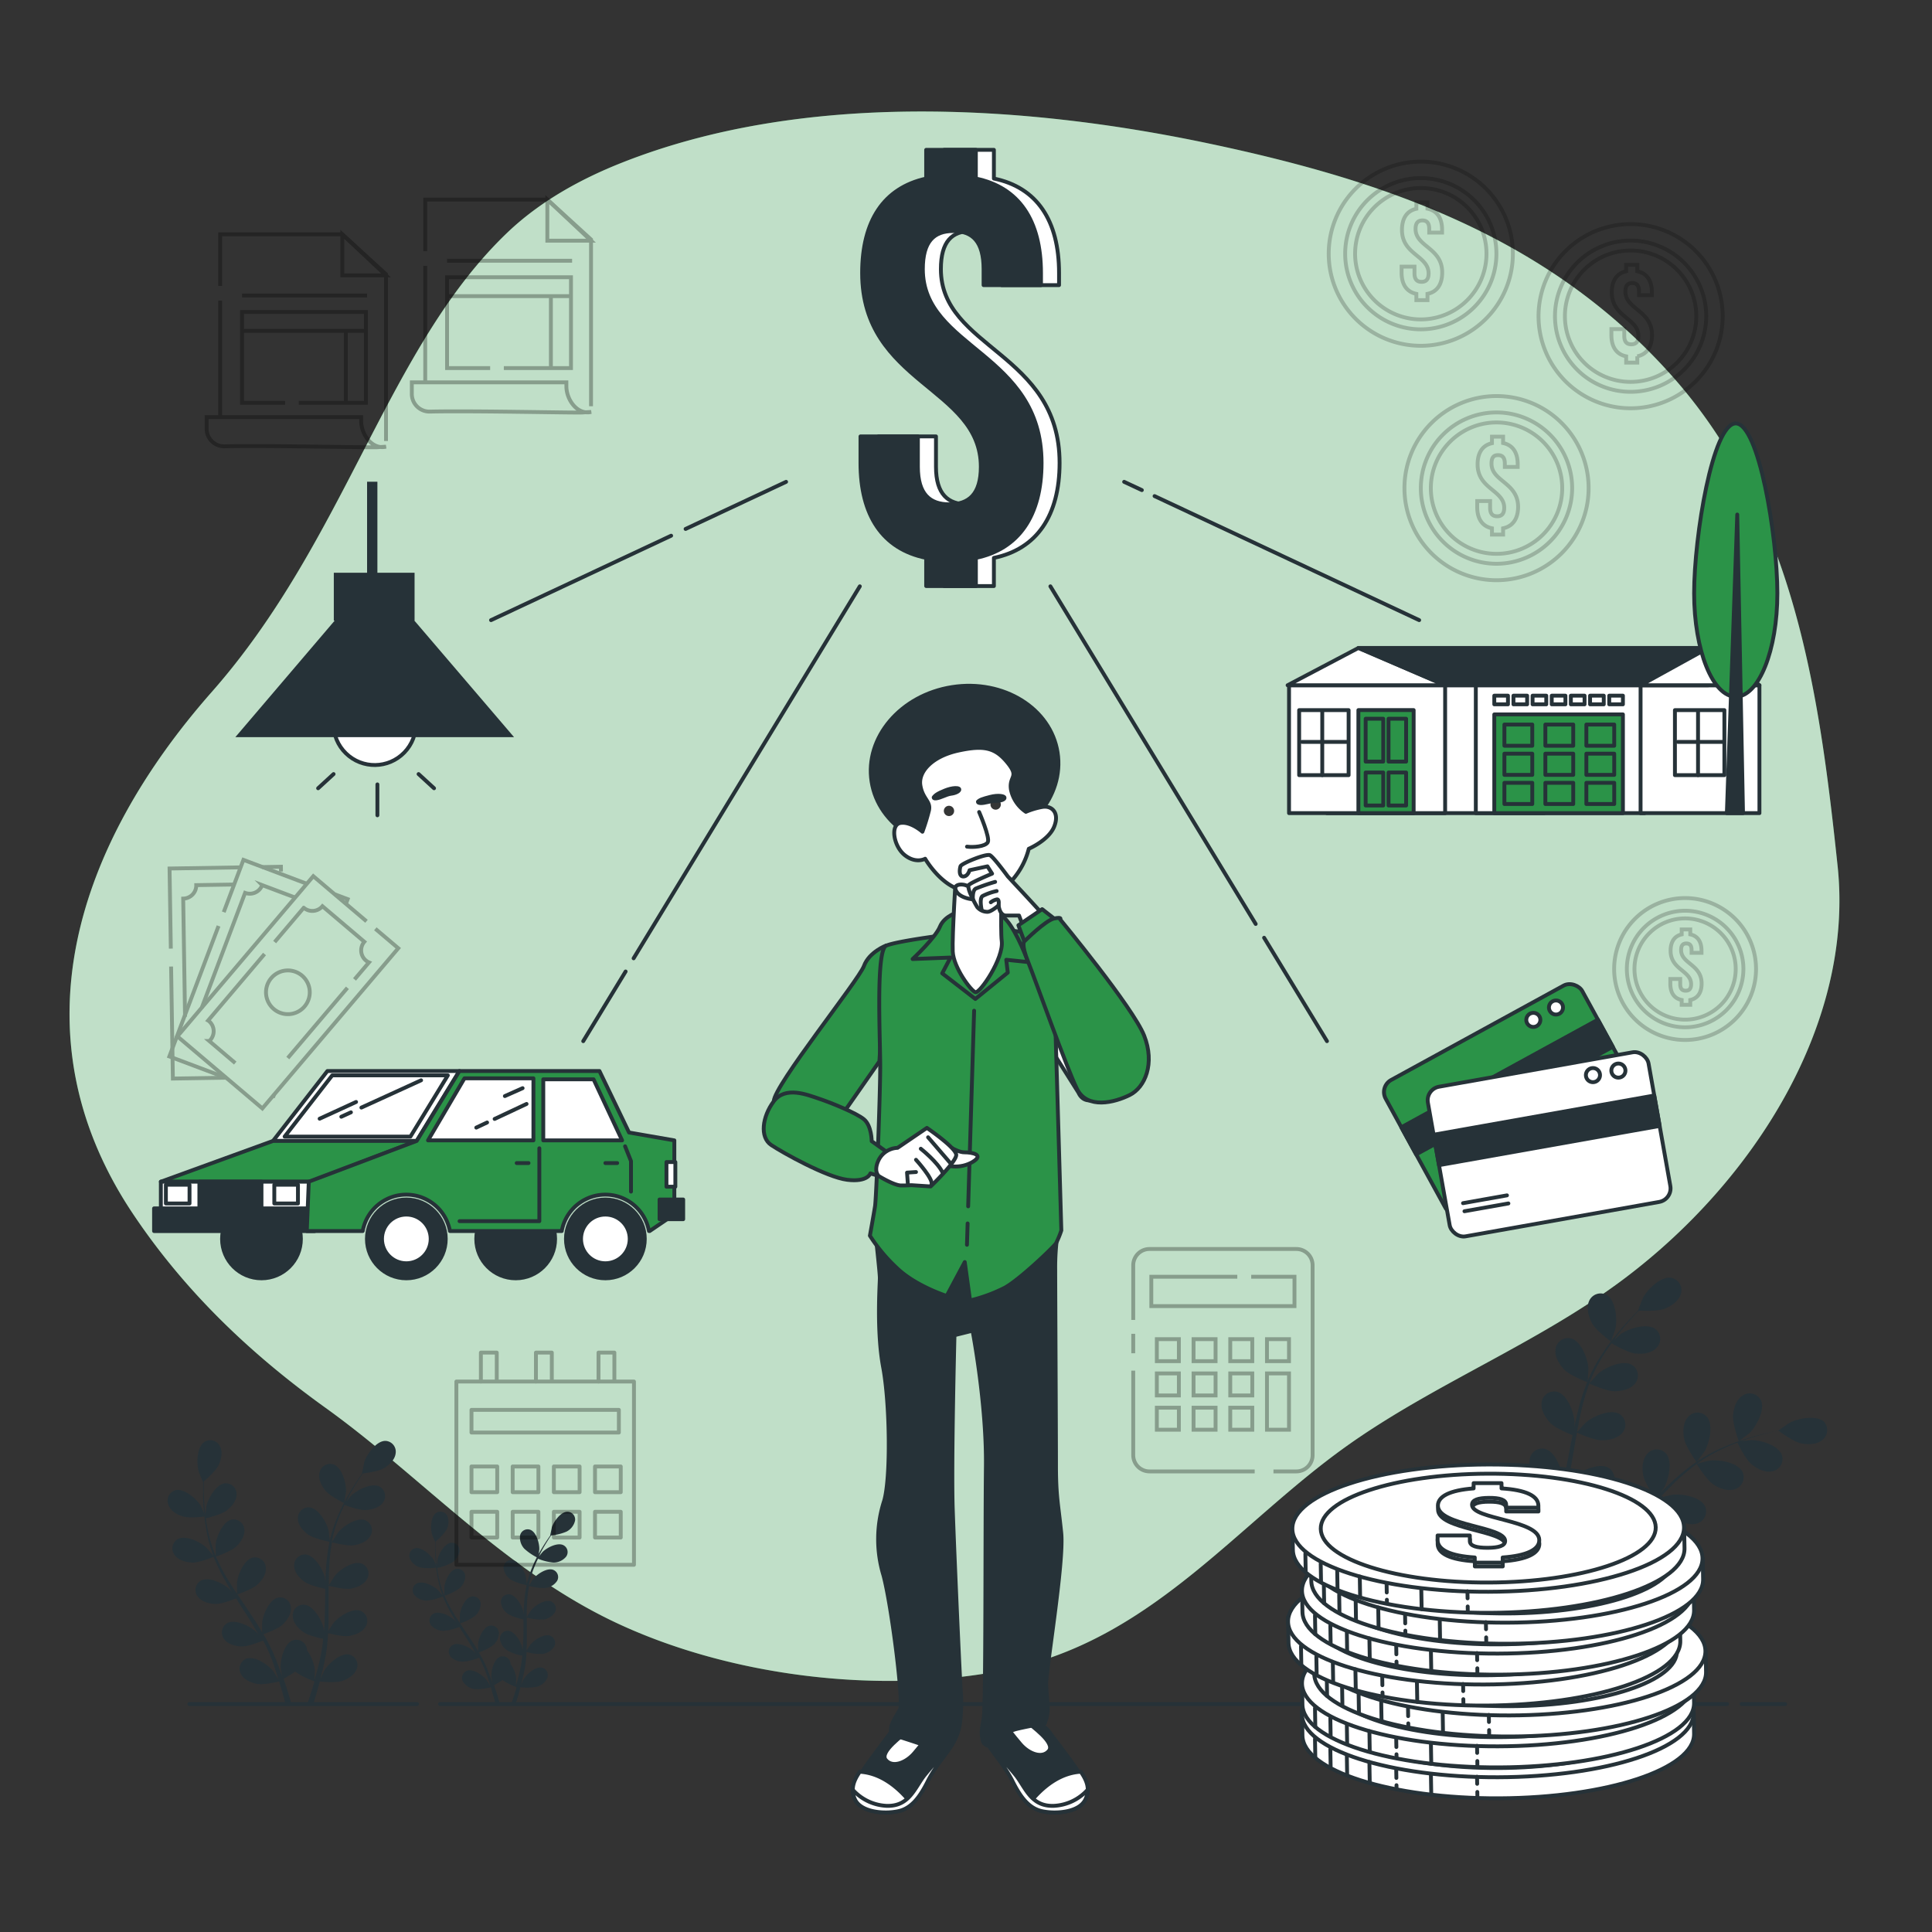 <svg xmlns="http://www.w3.org/2000/svg" viewBox="0 0 500 500"><rect x="0" y="0" width="500" height="500" fill="#333333" stroke="none"/><g id="freepik--background-simple--inject-86"><path d="M442.77,110.12a131.57,131.57,0,0,0-10.62-13.45C400.73,61.77,359.65,47,312.71,37.11c-48.48-10.21-105.24-13.43-151.78,5-11,4.35-21.34,10.18-29.61,18.07-31.13,29.72-41.8,79.52-76.5,118.88s-51.59,88.36-20.46,135c13.18,19.72,30,36,49.86,50.26,24.47,17.57,45.58,41.27,73.87,55,29.73,14.41,69.32,19.44,102.22,12.83,37.53-7.53,59.55-37.48,88.2-57.91,22.59-16.1,49.61-26.64,71.74-43.25,33.91-25.44,59.62-66.35,55.32-106.88C471.4,184.76,466,143.85,442.77,110.12Z" style="fill:#2B9348"></path><path d="M442.77,110.12a131.57,131.57,0,0,0-10.62-13.45C400.73,61.77,359.65,47,312.71,37.11c-48.48-10.21-105.24-13.43-151.78,5-11,4.35-21.34,10.18-29.61,18.07-31.13,29.72-41.8,79.52-76.5,118.88s-51.59,88.36-20.46,135c13.18,19.72,30,36,49.86,50.26,24.47,17.57,45.58,41.27,73.87,55,29.73,14.41,69.32,19.44,102.22,12.83,37.53-7.53,59.55-37.48,88.2-57.91,22.59-16.1,49.61-26.64,71.74-43.25,33.91-25.44,59.62-66.35,55.32-106.88C471.4,184.76,466,143.85,442.77,110.12Z" style="fill:#fff;opacity:0.7"></path></g><g id="freepik--Floor--inject-86"><line x1="450.73" y1="441" x2="462" y2="441" style="fill:none;stroke:#263238;stroke-linecap:round;stroke-linejoin:round"></line><line x1="113.89" y1="441" x2="446.94" y2="441" style="fill:none;stroke:#263238;stroke-linecap:round;stroke-linejoin:round"></line><line x1="49" y1="441" x2="107.93" y2="441" style="fill:none;stroke:#263238;stroke-linecap:round;stroke-linejoin:round"></line></g><g id="freepik--Plants--inject-86"><path d="M450,373s2.65-2,2.8-2.15c1.75-1.72,4.12-6.07,2.89-8.53a3.25,3.25,0,0,0-4.7-1.14c-1.64,1-2.34,3.32-2.49,5.15C448.37,368.51,450,373,450,373Z" style="fill:#263238"></path><path d="M472.1,368c-2-1.9-6.84-.92-9,.25-.18.1-2.92,2-2.88,2l0,0c-.77.15-1.59.32-2.48.52-1.65.39-3.51.84-5.5,1.47a58.48,58.48,0,0,0-6.32,2.34,41.87,41.87,0,0,0-6.63,3.59l-.07,0c.5-.63,1.85-2.43,1.93-2.58,1.24-2.12,2.38-6.95.54-9a3.25,3.25,0,0,0-4.83.13c-1.31,1.44-1.38,3.83-1,5.63.38,2,3,5.7,3.16,6a56.73,56.73,0,0,0-6,4.81c-1.11,1-2.19,2.05-3.26,3.11.41-.56.78-1.06.83-1.14,1.23-2.12,2.37-6.94.54-9a3.26,3.26,0,0,0-4.84.13c-1.31,1.44-1.38,3.83-1,5.63s2.48,5,3.05,5.83l-1.22,1.23c-1.94,2-3.87,4-5.83,5.86-.69.67-1.39,1.3-2.09,1.93.37-.49.68-.91.72-1,1.23-2.12,2.37-6.94.54-9a3.25,3.25,0,0,0-4.84.14c-1.3,1.43-1.37,3.82-1,5.62s2.27,4.69,2.95,5.68c-.73.63-1.47,1.26-2.21,1.83-.52.38-1,.79-1.53,1.14l-1.56,1.08c-1,.64-2.07,1.32-3.08,1.92-.7.43-1.37.82-2.05,1.22.69-.65,2-2,2.12-2.09a12.74,12.74,0,0,0,2.41-5.9,4.07,4.07,0,0,0,.4-.59,3.26,3.26,0,0,0-1.47-4.62c-2.53-1.06-6.71,1.61-8.3,3.47-.1.11-1,1.42-1.53,2.25.24-.53.49-1.05.74-1.61.49-1.1,1-2.22,1.46-3.41.22-.59.44-1.18.67-1.78s.41-1.23.63-1.86c.46-1.46.85-3,1.22-4.48,1,.44,4.41,1.92,6.25,1.92s4.17-.5,5.34-2a3.25,3.25,0,0,0-.75-4.78c-2.35-1.43-6.88.57-8.74,2.17-.12.1-1.32,1.4-2,2.12.21-.91.43-1.82.62-2.76.53-2.69,1-5.43,1.45-8.17.14-.83.3-1.67.45-2.5.34.16,4.4,2,6.46,2,1.83,0,4.17-.5,5.34-2a3.25,3.25,0,0,0-.75-4.78c-2.35-1.43-6.88.57-8.74,2.17-.14.12-1.87,2-2.29,2.49.33-1.84.68-3.67,1.09-5.46a58.79,58.79,0,0,1,2.1-7.12c.16.08,4.39,2,6.5,2,1.83,0,4.17-.5,5.34-2a3.25,3.25,0,0,0-.75-4.78c-2.35-1.44-6.88.57-8.74,2.17-.14.12-2,2.14-2.32,2.53l.14-.42a42.51,42.51,0,0,1,3.36-6.64c.72-1.17,1.46-2.26,2.21-3.29.75.44,4.2,2.43,6.1,2.65s4.2,0,5.53-1.45a3.24,3.24,0,0,0-.22-4.83c-2.17-1.68-6.9-.19-8.92,1.19-.11.08-1.14,1-1.89,1.63.35-.46.69-.95,1-1.38,1.28-1.65,2.54-3.07,3.67-4.33.65-.71,1.25-1.34,1.82-1.92,1,.06,4.85.22,6.6-.46s3.71-2,4.24-3.83a3.25,3.25,0,0,0-2.42-4.19c-2.7-.49-6.21,3-7.37,5.18-.1.18-1.32,3.29-1.27,3.29H424c-.55.55-1.15,1.15-1.78,1.81-1.16,1.23-2.46,2.63-3.77,4.26a56.21,56.21,0,0,0-4,5.43,41.88,41.88,0,0,0-3.55,6.65l0,.09c.07-.8.19-3.05.19-3.23-.14-2.44-1.85-7.1-4.51-7.79a3.25,3.25,0,0,0-4,2.78c-.3,1.92,1,3.95,2.23,5.27,1.44,1.48,5.61,3.12,5.95,3.25a56.21,56.21,0,0,0-2.34,7.31c-.37,1.45-.7,2.92-1,4.39,0-.69.07-1.31.06-1.4-.14-2.45-1.85-7.1-4.51-7.79a3.25,3.25,0,0,0-4,2.78c-.29,1.91,1,3.94,2.24,5.26s4.82,2.8,5.76,3.18c-.11.57-.23,1.13-.34,1.7-.52,2.73-1,5.45-1.62,8.11-.21.93-.45,1.85-.68,2.76,0-.62.06-1.14.05-1.22-.14-2.45-1.85-7.1-4.51-7.79a3.25,3.25,0,0,0-4,2.78c-.29,1.92,1,4,2.24,5.26s4.48,2.66,5.59,3.11c-.26.93-.53,1.87-.83,2.76-.22.6-.39,1.19-.65,1.79s-.47,1.18-.71,1.76c-.49,1.1-1,2.24-1.5,3.3-.35.74-.69,1.44-1,2.15.22-.93.6-2.76.62-2.91.23-2.45-.76-7.3-3.28-8.39a3.26,3.26,0,0,0-4.34,2.15c-.58,1.85.36,4.05,1.42,5.54,1.17,1.65,4.88,3.83,5.35,4.09-.58,1.17-1.15,2.3-1.71,3.36-.72,1.39-1.42,2.68-2.08,3.86.29.43.67,1,1.1,1.59q1.14-2.11,2.43-4.71c.59-1.18,1.2-2.46,1.81-3.78a33.37,33.37,0,0,0,4.05.9c.19,2.06,2,5.67,2.19,6.14-1.13.65-2.23,1.28-3.28,1.86-1.8,1-3.47,1.87-5,2.63.34.45.71.92,1.09,1.4,1.42-.77,3-1.63,4.68-2.62,1.14-.66,2.35-1.39,3.59-2.15.34.4,3.17,3.66,5,4.51,1.66.77,4,1.29,5.7.38a3.25,3.25,0,0,0,1.33-4.65c-1.53-2.29-6.49-2.37-8.85-1.69-.14,0-1.6.64-2.51,1l1.51-.94c1-.64,2-1.32,3.09-2,.51-.36,1-.73,1.54-1.11s1-.8,1.55-1.2c1.19-1,2.35-2,3.49-3.06.57.89,2.62,4,4.16,5s3.75,1.88,5.58,1.24a3.26,3.26,0,0,0,2-4.41c-1.16-2.48-6.05-3.32-8.48-3-.16,0-1.88.44-2.82.69.68-.65,1.37-1.29,2-2,1.93-2,3.82-4,5.72-6l1.75-1.85c.2.32,2.56,4.11,4.28,5.25,1.52,1,3.75,1.88,5.58,1.24a3.25,3.25,0,0,0,2-4.4c-1.16-2.49-6.05-3.32-8.48-3-.19,0-2.66.62-3.28.81,1.28-1.35,2.58-2.68,3.91-4a58.47,58.47,0,0,1,5.68-4.78c.09.15,2.54,4.11,4.3,5.28,1.53,1,3.76,1.88,5.59,1.24a3.25,3.25,0,0,0,2-4.4c-1.17-2.49-6.05-3.32-8.49-3-.19,0-2.85.67-3.33.83.12-.09.23-.19.35-.27a41.88,41.88,0,0,1,6.46-3.68c1.25-.59,2.46-1.08,3.66-1.54.38.79,2.16,4.36,3.63,5.58s3.52,2.28,5.41,1.85a3.25,3.25,0,0,0,2.48-4.16c-.88-2.6-5.65-4-8.1-3.92-.13,0-1.49.17-2.47.31l1.62-.58c2-.67,3.81-1.16,5.45-1.59.93-.23,1.78-.42,2.57-.59.78.57,3.93,2.85,5.76,3.26s4.18.4,5.66-.86A3.25,3.25,0,0,0,472.1,368Z" style="fill:#263238"></path><path d="M412,342.43c1,1.89,4.92,4.75,4.93,4.75s1.1-3.14,1.15-3.34c.51-2.4.09-7.34-2.29-8.71a3.25,3.25,0,0,0-4.56,1.64C410.48,338.54,411.16,340.83,412,342.43Z" style="fill:#263238"></path><path d="M89.08,389s.46-2.82.47-3c.07-2.1-1-6.21-3.24-7a2.81,2.81,0,0,0-3.61,2.07c-.4,1.62.51,3.45,1.5,4.68C85.36,387.19,89.07,389,89.08,389Z" style="fill:#263238"></path><path d="M68.1,424.56c.39.74.77,1.48,1.11,2.21.22.51.47,1,.66,1.5l.6,1.51c.34,1,.7,2,1,3,.22.66.42,1.3.62,1.95-.41-.71-1.26-2.07-1.34-2.18-1.3-1.66-4.78-4.09-7-3.28a2.79,2.79,0,0,0-1.42,3.9c.73,1.5,2.61,2.31,4.15,2.61,1.7.33,5.3-.5,5.75-.61.33,1.06.65,2.11.93,3.09s.52,1.9.76,2.79h1.52c-.28-1-.6-2.06-.94-3.19s-.71-2.23-1.11-3.41a32.12,32.12,0,0,0,3-1.84,20.32,20.32,0,0,0,5,2.52c-.31,1.08-.63,2.12-.94,3.1s-.63,1.93-.93,2.82h1.54c.24-.77.48-1.57.73-2.42.32-1.09.64-2.25,1-3.46.45.05,4.14.41,5.78-.15,1.49-.5,3.25-1.56,3.77-3.14a2.79,2.79,0,0,0-1.93-3.68c-2.3-.51-5.43,2.37-6.5,4.18-.06.11-.62,1.35-1,2.13.13-.49.25-1,.38-1.47.25-1,.48-2,.72-3.1.1-.53.2-1.07.31-1.6s.16-1.11.24-1.67c.17-1.3.28-2.63.36-4,.88.22,4,1,5.58.69s3.44-1,4.2-2.54a2.78,2.78,0,0,0-1.35-3.92c-2.2-.86-5.73,1.51-7.06,3.14-.08.1-.9,1.38-1.34,2.09,0-.8.09-1.61.1-2.42,0-2.36,0-4.74,0-7.12,0-.73,0-1.46,0-2.19.31.08,4,1,5.76.74,1.55-.28,3.45-1.05,4.21-2.54a2.78,2.78,0,0,0-1.36-3.92c-2.19-.86-5.72,1.51-7,3.14-.1.13-1.29,2-1.56,2.45,0-1.6,0-3.2.1-4.77a49.78,49.78,0,0,1,.7-6.34c.15,0,4,1.06,5.8.74,1.55-.27,3.45-1,4.21-2.53a2.78,2.78,0,0,0-1.35-3.92c-2.2-.86-5.73,1.51-7.06,3.14-.11.13-1.38,2.11-1.58,2.49,0-.12,0-.25,0-.37a35.85,35.85,0,0,1,1.85-6.12c.42-1.1.89-2.13,1.37-3.12.7.27,3.91,1.43,5.55,1.33s3.54-.66,4.46-2a2.8,2.8,0,0,0-.91-4.06c-2.09-1.09-5.86.88-7.36,2.35-.08.08-.83,1-1.36,1.66.23-.44.45-.9.67-1.32.83-1.58,1.68-3,2.45-4.21.44-.69.86-1.32,1.25-1.89.82-.1,4.13-.55,5.51-1.38s2.84-2.22,3-3.88a2.79,2.79,0,0,0-2.68-3.17c-2.35,0-4.79,3.47-5.45,5.48,0,.17-.62,3-.58,3h0c-.39.55-.8,1.14-1.24,1.8-.79,1.21-1.68,2.59-2.55,4.16a49.24,49.24,0,0,0-2.55,5.19,36.14,36.14,0,0,0-2,6.16.17.17,0,0,0,0,.07c-.06-.68-.29-2.6-.33-2.75-.48-2-2.63-5.72-5-5.91a2.8,2.8,0,0,0-2.93,2.95c0,1.66,1.41,3.19,2.68,4.11,1.44,1,5.21,1.79,5.51,1.85a51,51,0,0,0-.88,6.54c-.09,1.28-.14,2.57-.18,3.86-.07-.59-.14-1.12-.16-1.2-.48-2.05-2.63-5.72-5-5.91a2.8,2.8,0,0,0-2.93,2.95c0,1.66,1.41,3.19,2.68,4.11s4.5,1.65,5.35,1.82l0,1.49c0,2.39-.06,4.76-.16,7.1,0,.82-.1,1.63-.16,2.43-.06-.52-.12-1-.14-1-.48-2.05-2.62-5.73-5-5.91a2.78,2.78,0,0,0-2.93,2.94c0,1.67,1.4,3.19,2.68,4.11s4.18,1.58,5.19,1.79c-.09.83-.17,1.66-.29,2.46-.1.54-.15,1.07-.28,1.61s-.23,1.06-.34,1.59c-.25,1-.5,2-.77,3-.18.68-.37,1.32-.56,2,.05-.82.1-2.42.09-2.55a10.93,10.93,0,0,0-2-5.1,2.59,2.59,0,0,0-.1-.61,2.79,2.79,0,0,0-3.64-2c-2.2.84-3.23,5-3.11,7.07,0,.13.22,1.46.38,2.31-.17-.49-.32-.95-.5-1.45-.34-1-.71-1.94-1.11-3l-.63-1.5c-.2-.51-.47-1-.71-1.53-.58-1.18-1.22-2.35-1.89-3.51.86-.3,3.88-1.42,5-2.5s2.29-2.78,2.11-4.43a2.79,2.79,0,0,0-3.3-2.53c-2.3.49-3.94,4.42-4.15,6.51,0,.13,0,1.65,0,2.49-.41-.7-.81-1.39-1.25-2.08-1.26-2-2.6-4-3.92-5.94-.41-.61-.81-1.22-1.21-1.83.31-.1,3.93-1.35,5.21-2.56s2.3-2.78,2.12-4.43a2.8,2.8,0,0,0-3.3-2.53c-2.3.49-3.94,4.42-4.15,6.51,0,.16,0,2.35,0,2.9-.88-1.33-1.75-2.67-2.55-4a47.55,47.55,0,0,1-2.9-5.68c.14,0,3.92-1.33,5.24-2.58,1.14-1.08,2.3-2.77,2.11-4.43a2.79,2.79,0,0,0-3.29-2.53c-2.31.5-3.94,4.43-4.15,6.52,0,.17,0,2.52.05,2.95-.05-.12-.11-.23-.16-.34a36.54,36.54,0,0,1-1.83-6.12c-.26-1.16-.43-2.27-.58-3.36.73-.17,4.06-1,5.36-2s2.59-2.5,2.59-4.17a2.8,2.8,0,0,0-3-2.88c-2.34.24-4.4,4-4.84,6,0,.11-.14,1.27-.21,2.12-.06-.49-.13-1-.18-1.47-.18-1.77-.24-3.41-.28-4.86,0-.82,0-1.57,0-2.26.63-.54,3.15-2.74,3.84-4.19s1.14-3.42.37-4.9a2.78,2.78,0,0,0-4-1.17c-2,1.29-2.09,5.54-1.53,7.57,0,.18,1.12,2.84,1.16,2.81l0,0c0,.67,0,1.39,0,2.17,0,1.46,0,3.1.17,4.88a48.86,48.86,0,0,0,.74,5.74,36.46,36.46,0,0,0,1.72,6.24l0,.07c-.43-.54-1.68-2-1.79-2.12-1.54-1.44-5.35-3.32-7.42-2.18a2.79,2.79,0,0,0-.82,4.07c.95,1.37,2.94,1.89,4.51,2,1.77.08,5.33-1.37,5.62-1.49a49,49,0,0,0,2.87,5.94c.62,1.11,1.29,2.22,2,3.32-.38-.46-.73-.86-.79-.91-1.53-1.44-5.35-3.33-7.41-2.18a2.79,2.79,0,0,0-.82,4.07c1,1.37,2.93,1.88,4.51,1.95s4.65-1.11,5.46-1.43c.27.42.53.84.79,1.26,1.29,2,2.58,4,3.79,6,.42.71.81,1.42,1.21,2.13-.34-.41-.64-.75-.69-.79-1.53-1.45-5.35-3.33-7.41-2.19a2.8,2.8,0,0,0-.82,4.08c.95,1.36,2.93,1.88,4.51,1.95S67.14,424.94,68.1,424.56Z" style="fill:#263238"></path><path d="M47.34,392.45c1.76.56,5.86,0,5.87,0S52,389.89,52,389.73c-1.1-1.79-4.29-4.61-6.58-4.06a2.78,2.78,0,0,0-1.86,3.71C44.06,391,45.84,392,47.34,392.45Z" style="fill:#263238"></path><path d="M139.23,403.18s.34-2,.34-2.18c.06-1.53-.74-4.52-2.35-5.1a2,2,0,0,0-2.63,1.5,4.25,4.25,0,0,0,1.1,3.4A14.38,14.38,0,0,0,139.23,403.18Z" style="fill:#263238"></path><path d="M124,429c.28.54.56,1.07.81,1.61.16.36.34.71.48,1.08s.29.74.43,1.11c.25.71.52,1.44.74,2.14.17.49.31.95.46,1.42-.3-.51-.92-1.51-1-1.58-.94-1.21-3.48-3-5.09-2.39a2,2,0,0,0-1,2.84,4.28,4.28,0,0,0,3,1.9,13.92,13.92,0,0,0,4.18-.45c.24.78.47,1.53.67,2.25s.39,1.39.56,2h1.1c-.2-.73-.43-1.5-.68-2.32s-.52-1.63-.81-2.48a22.65,22.65,0,0,0,2.22-1.34,15.07,15.07,0,0,0,3.63,1.84c-.23.78-.45,1.53-.68,2.24s-.46,1.41-.67,2.06h1.11c.17-.56.35-1.14.53-1.76.24-.79.47-1.64.7-2.52a13.58,13.58,0,0,0,4.21-.11,4.21,4.21,0,0,0,2.74-2.28,2,2,0,0,0-1.4-2.68c-1.68-.37-3.95,1.72-4.73,3-.05.08-.45,1-.7,1.55.1-.35.19-.7.28-1.07.19-.73.35-1.47.53-2.26.07-.38.15-.77.22-1.16s.12-.81.18-1.21c.12-1,.2-1.92.26-2.89a13.32,13.32,0,0,0,4.06.5,4.3,4.3,0,0,0,3.06-1.84,2,2,0,0,0-1-2.86c-1.59-.63-4.16,1.1-5.13,2.29-.06.07-.66,1-1,1.52,0-.59.06-1.17.07-1.77,0-1.71,0-3.45,0-5.18,0-.53,0-1.06,0-1.59a14.12,14.12,0,0,0,4.19.54,4.26,4.26,0,0,0,3.06-1.84,2,2,0,0,0-1-2.86c-1.6-.63-4.17,1.1-5.14,2.29-.07.09-.93,1.42-1.13,1.78,0-1.17,0-2.33.07-3.48a36.31,36.31,0,0,1,.52-4.61,14.1,14.1,0,0,0,4.21.54,4.2,4.2,0,0,0,3.06-1.84,2,2,0,0,0-1-2.85c-1.6-.63-4.17,1.1-5.13,2.28-.08.1-1,1.54-1.15,1.81a2.51,2.51,0,0,1,0-.27,26,26,0,0,1,1.34-4.45c.31-.8.65-1.55,1-2.26a13.6,13.6,0,0,0,4,1,4.23,4.23,0,0,0,3.24-1.49,2,2,0,0,0-.66-3c-1.52-.8-4.27.63-5.36,1.71-.06.06-.6.72-1,1.2.16-.32.32-.65.48-1,.6-1.15,1.22-2.16,1.78-3.06.32-.51.63-1,.91-1.38a13.29,13.29,0,0,0,4-1,4.23,4.23,0,0,0,2.19-2.82,2,2,0,0,0-2-2.31c-1.71,0-3.49,2.53-4,4,0,.13-.46,2.17-.43,2.17h0c-.28.4-.58.83-.9,1.31-.58.88-1.22,1.89-1.85,3a34.15,34.15,0,0,0-1.86,3.78,26.61,26.61,0,0,0-1.46,4.47.13.13,0,0,1,0,.06c0-.5-.21-1.9-.23-2-.36-1.49-1.91-4.17-3.63-4.3a2,2,0,0,0-2.13,2.14,4.28,4.28,0,0,0,1.95,3,13.91,13.91,0,0,0,4,1.35,36.38,36.38,0,0,0-.64,4.76c-.07.93-.11,1.86-.13,2.81-.05-.44-.1-.82-.12-.88-.35-1.49-1.91-4.16-3.62-4.3a2,2,0,0,0-2.13,2.15,4.25,4.25,0,0,0,1.95,3,13.49,13.49,0,0,0,3.89,1.33c0,.36,0,.72,0,1.08,0,1.73,0,3.46-.12,5.16,0,.6-.07,1.19-.11,1.77-.05-.38-.09-.7-.1-.75-.36-1.49-1.92-4.16-3.63-4.3a2,2,0,0,0-2.13,2.14,4.25,4.25,0,0,0,2,3,13.13,13.13,0,0,0,3.78,1.31c-.06.6-.13,1.2-.21,1.78-.07.39-.11.78-.2,1.17s-.17.78-.25,1.16c-.18.73-.37,1.49-.56,2.2-.14.49-.27,1-.41,1.43,0-.59.07-1.76.06-1.86a7.81,7.81,0,0,0-1.45-3.7,2.34,2.34,0,0,0-.07-.45,2,2,0,0,0-2.65-1.45c-1.6.61-2.35,3.61-2.27,5.14,0,.09.17,1.07.28,1.68-.12-.35-.23-.69-.36-1.05-.25-.71-.52-1.42-.81-2.17l-.45-1.1c-.15-.36-.35-.73-.52-1.11-.42-.86-.89-1.7-1.38-2.55a13.35,13.35,0,0,0,3.66-1.82,4.27,4.27,0,0,0,1.54-3.22,2,2,0,0,0-2.4-1.85c-1.68.37-2.87,3.22-3,4.75,0,.09,0,1.2,0,1.81-.3-.51-.59-1-.91-1.52-.92-1.45-1.89-2.88-2.86-4.32l-.87-1.33a13.77,13.77,0,0,0,3.79-1.87,4.25,4.25,0,0,0,1.54-3.22,2,2,0,0,0-2.4-1.84c-1.68.36-2.87,3.22-3,4.74,0,.12,0,1.71,0,2.11-.64-1-1.27-1.95-1.85-2.93a35.76,35.76,0,0,1-2.11-4.13,14.36,14.36,0,0,0,3.81-1.88,4.27,4.27,0,0,0,1.54-3.22,2,2,0,0,0-2.4-1.84c-1.67.36-2.87,3.21-3,4.74,0,.12,0,1.83,0,2.14,0-.08-.08-.16-.11-.25a25.53,25.53,0,0,1-1.34-4.45c-.18-.84-.31-1.65-.42-2.44a13.59,13.59,0,0,0,3.9-1.42,4.26,4.26,0,0,0,1.89-3,2,2,0,0,0-2.18-2.09c-1.71.17-3.21,2.88-3.53,4.38,0,.08-.1.93-.15,1.55,0-.36-.1-.73-.13-1.08-.13-1.29-.18-2.48-.2-3.53,0-.6,0-1.14,0-1.65a13.68,13.68,0,0,0,2.8-3,4.24,4.24,0,0,0,.27-3.56,2,2,0,0,0-2.9-.85c-1.44.94-1.52,4-1.11,5.51,0,.13.81,2.06.84,2l0,0c0,.48,0,1,0,1.58,0,1.06,0,2.25.12,3.55a35.52,35.52,0,0,0,.54,4.18,26.06,26.06,0,0,0,1.25,4.53l0,.05c-.31-.39-1.22-1.46-1.3-1.54-1.11-1-3.89-2.41-5.39-1.58a2,2,0,0,0-.6,3,4.28,4.28,0,0,0,3.28,1.42,14.07,14.07,0,0,0,4.09-1.09,35.67,35.67,0,0,0,2.09,4.32c.45.81.94,1.62,1.43,2.42-.28-.33-.53-.63-.57-.66-1.12-1.05-3.89-2.42-5.39-1.59a2,2,0,0,0-.6,3,4.24,4.24,0,0,0,3.28,1.42,13.41,13.41,0,0,0,4-1l.58.92c.94,1.46,1.87,2.91,2.75,4.37.31.51.6,1,.89,1.54l-.5-.57c-1.12-1.05-3.9-2.42-5.4-1.59a2,2,0,0,0-.59,3A4.23,4.23,0,0,0,120.1,430,12.65,12.65,0,0,0,124,429Z" style="fill:#263238"></path><path d="M108.86,405.68a14.47,14.47,0,0,0,4.27,0s-.84-1.9-.91-2c-.8-1.31-3.12-3.36-4.79-3a2,2,0,0,0-1.35,2.7A4.22,4.22,0,0,0,108.86,405.68Z" style="fill:#263238"></path></g><g id="freepik--Graphics--inject-86"><g style="opacity:0.2"><path d="M387.3,109.33a17,17,0,1,0,17,17A17,17,0,0,0,387.3,109.33ZM389,136.72v1.63h-2.88v-1.63c-2.53-.52-3.82-2.47-3.82-5.52v-1.53h3.34v1.76c0,1.6.7,2.18,1.82,2.18s1.83-.58,1.83-2.18c0-4.62-6.89-4.84-6.89-11.25,0-3,1.25-4.93,3.72-5.48V113H389v1.66c2.5.52,3.78,2.44,3.78,5.48v.71h-3.33V120c0-1.6-.64-2.21-1.76-2.21S386,118.36,386,120c0,4.61,6.89,4.84,6.89,11.24C392.84,134.25,391.53,136.2,389,136.72Z" style="fill:none;stroke:#000;stroke-miterlimit:10"></path><path d="M387.3,102.5a23.83,23.83,0,1,0,23.83,23.82A23.82,23.82,0,0,0,387.3,102.5Zm0,43.4a19.58,19.58,0,1,1,19.57-19.58A19.6,19.6,0,0,1,387.3,145.9Z" style="fill:none;stroke:#000;stroke-miterlimit:10"></path></g><g style="opacity:0.2"><path d="M436.11,237.68a13.1,13.1,0,1,0,13.09,13.1A13.11,13.11,0,0,0,436.11,237.68Zm1.33,21.11v1.26h-2.22v-1.26c-2-.4-2.94-1.9-2.94-4.25v-1.19h2.56v1.36c0,1.24.55,1.68,1.41,1.68s1.41-.44,1.41-1.68c0-3.55-5.31-3.73-5.31-8.66,0-2.32,1-3.81,2.87-4.23v-1.28h2.22v1.28c1.92.4,2.91,1.88,2.91,4.23v.54h-2.57v-.72c0-1.23-.49-1.7-1.36-1.7s-1.35.47-1.35,1.7c0,3.56,5.31,3.73,5.31,8.67C440.38,256.89,439.36,258.39,437.44,258.79Z" style="fill:none;stroke:#000;stroke-miterlimit:10"></path><path d="M436.11,232.42a18.36,18.36,0,1,0,18.35,18.36A18.36,18.36,0,0,0,436.11,232.42Zm0,33.44a15.08,15.08,0,1,1,15.08-15.08A15.1,15.1,0,0,1,436.11,265.86Z" style="fill:none;stroke:#000;stroke-miterlimit:10"></path></g><g style="opacity:0.2"><path d="M367.7,48.66a17,17,0,1,0,17,17A17,17,0,0,0,367.7,48.66Zm1.73,27.39v1.63h-2.88V76.05c-2.53-.52-3.82-2.47-3.82-5.51V69h3.34v1.76c0,1.6.7,2.18,1.82,2.18s1.83-.58,1.83-2.18c0-4.61-6.89-4.84-6.89-11.25,0-3,1.25-4.93,3.72-5.48V52.37h2.88V54c2.5.52,3.78,2.44,3.78,5.48v.71h-3.33v-.93c0-1.6-.64-2.21-1.76-2.21s-1.77.61-1.77,2.21c0,4.61,6.89,4.84,6.89,11.25C373.24,73.58,371.93,75.53,369.43,76.05Z" style="fill:none;stroke:#000;stroke-miterlimit:10"></path><path d="M367.7,41.83a23.83,23.83,0,1,0,23.83,23.83A23.82,23.82,0,0,0,367.7,41.83Zm0,43.4a19.57,19.57,0,1,1,19.57-19.57A19.59,19.59,0,0,1,367.7,85.23Z" style="fill:none;stroke:#000;stroke-miterlimit:10"></path></g><g style="opacity:0.2"><path d="M422,64.83a17,17,0,1,0,17,17A17,17,0,0,0,422,64.83Zm1.73,27.39v1.63h-2.88V92.22c-2.54-.52-3.82-2.47-3.82-5.51V85.17h3.33v1.76c0,1.6.71,2.18,1.83,2.18s1.83-.58,1.83-2.18c0-4.61-6.89-4.84-6.89-11.25,0-3,1.25-4.93,3.72-5.48V68.54h2.88V70.2c2.5.52,3.78,2.44,3.78,5.48v.71h-3.33v-.93c0-1.6-.64-2.21-1.76-2.21s-1.77.61-1.77,2.21c0,4.61,6.89,4.84,6.89,11.25C427.53,89.75,426.22,91.7,423.72,92.22Z" style="fill:none;stroke:#000;stroke-miterlimit:10"></path><path d="M422,58a23.83,23.83,0,1,0,23.83,23.83A23.82,23.82,0,0,0,422,58Zm0,43.4a19.57,19.57,0,1,1,19.57-19.57A19.59,19.59,0,0,1,422,101.4Z" style="fill:none;stroke:#000;stroke-miterlimit:10"></path></g><g style="opacity:0.3"><path d="M293.28,341.6V327.45a4.21,4.21,0,0,1,4.21-4.21h38a4.21,4.21,0,0,1,4.21,4.21V376.6a4.21,4.21,0,0,1-4.21,4.2h-5.92" style="fill:none;stroke:#000;stroke-miterlimit:10"></path><line x1="293.28" y1="350.22" x2="293.28" y2="345.19" style="fill:none;stroke:#000;stroke-miterlimit:10"></line><path d="M324.71,380.8H297.49a4.21,4.21,0,0,1-4.21-4.2V354.72" style="fill:none;stroke:#000;stroke-miterlimit:10"></path><polyline points="323.81 330.42 335.01 330.42 335.01 338.02 297.96 338.02 297.96 330.42 320.21 330.42" style="fill:none;stroke:#000;stroke-miterlimit:10"></polyline><rect x="299.39" y="346.57" width="5.7" height="5.7" style="fill:none;stroke:#000;stroke-miterlimit:10"></rect><rect x="308.89" y="346.57" width="5.7" height="5.7" style="fill:none;stroke:#000;stroke-miterlimit:10"></rect><rect x="318.39" y="346.57" width="5.7" height="5.7" style="fill:none;stroke:#000;stroke-miterlimit:10"></rect><rect x="327.89" y="346.57" width="5.7" height="5.7" style="fill:none;stroke:#000;stroke-miterlimit:10"></rect><rect x="299.39" y="355.44" width="5.7" height="5.7" style="fill:none;stroke:#000;stroke-miterlimit:10"></rect><rect x="308.89" y="355.44" width="5.7" height="5.7" style="fill:none;stroke:#000;stroke-miterlimit:10"></rect><rect x="318.39" y="355.44" width="5.7" height="5.7" style="fill:none;stroke:#000;stroke-miterlimit:10"></rect><rect x="299.39" y="364.31" width="5.7" height="5.7" style="fill:none;stroke:#000;stroke-miterlimit:10"></rect><rect x="308.89" y="364.31" width="5.7" height="5.7" style="fill:none;stroke:#000;stroke-miterlimit:10"></rect><rect x="318.39" y="364.31" width="5.7" height="5.7" style="fill:none;stroke:#000;stroke-miterlimit:10"></rect><rect x="327.89" y="355.44" width="5.7" height="14.57" style="fill:none;stroke:#000;stroke-miterlimit:10"></rect></g><g style="opacity:0.3"><polyline points="56.98 74 56.98 60.64 88.59 60.64 99.9 70.97 99.9 114.13" style="fill:none;stroke:#000;stroke-miterlimit:10"></polyline><line x1="56.98" y1="107.91" x2="56.98" y2="77.8" style="fill:none;stroke:#000;stroke-miterlimit:10"></line><polygon points="88.59 60.64 88.59 71.28 99.9 71.28 88.59 60.64" style="fill:none;stroke:#000;stroke-miterlimit:10"></polygon><path d="M97.9,115.72l2-.12c-3.55.83-6.43-3.1-6.43-6.65v-1h-40v3a4.55,4.55,0,0,0,4.63,4.56C69.86,115.24,97.9,115.92,97.9,115.72Z" style="fill:none;stroke:#000;stroke-miterlimit:10"></path><line x1="62.64" y1="76.47" x2="95" y2="76.47" style="fill:none;stroke:#000;stroke-miterlimit:10"></line><polyline points="73.78 104.25 62.64 104.25 62.64 80.74 94.7 80.74 94.7 104.25 77.33 104.25" style="fill:none;stroke:#000;stroke-miterlimit:10"></polyline><line x1="62.94" y1="85.62" x2="94.39" y2="85.62" style="fill:none;stroke:#000;stroke-miterlimit:10"></line><line x1="89.5" y1="85.93" x2="89.5" y2="103.94" style="fill:none;stroke:#000;stroke-miterlimit:10"></line></g><g style="opacity:0.3"><polyline points="110.05 65.01 110.05 51.65 141.65 51.65 152.96 61.98 152.96 105.14" style="fill:none;stroke:#000;stroke-miterlimit:10"></polyline><line x1="110.05" y1="98.92" x2="110.05" y2="68.81" style="fill:none;stroke:#000;stroke-miterlimit:10"></line><polygon points="141.65 51.65 141.65 62.29 152.96 62.29 141.65 51.65" style="fill:none;stroke:#000;stroke-miterlimit:10"></polygon><path d="M151,106.73l2-.12c-3.55.83-6.42-3.1-6.42-6.65v-1h-40v3a4.56,4.56,0,0,0,4.63,4.56C122.92,106.25,151,106.93,151,106.73Z" style="fill:none;stroke:#000;stroke-miterlimit:10"></path><line x1="115.7" y1="67.48" x2="148.06" y2="67.48" style="fill:none;stroke:#000;stroke-miterlimit:10"></line><polyline points="126.85 95.26 115.7 95.26 115.7 71.75 147.77 71.75 147.77 95.26 130.39 95.26" style="fill:none;stroke:#000;stroke-miterlimit:10"></polyline><line x1="116.01" y1="76.64" x2="147.45" y2="76.64" style="fill:none;stroke:#000;stroke-miterlimit:10"></line><line x1="142.57" y1="76.94" x2="142.57" y2="94.95" style="fill:none;stroke:#000;stroke-miterlimit:10"></line></g><g style="opacity:0.3"><polyline points="97.14 240.37 103.07 245.4 67.9 286.86 45.91 268.21 81.08 226.75 94.85 238.43" style="fill:none;stroke:#000;stroke-miterlimit:10"></polyline><line x1="89.91" y1="255.65" x2="74.48" y2="273.82" style="fill:none;stroke:#000;stroke-miterlimit:10"></line><path d="M71.08,243.8l7.53-8.87a3.43,3.43,0,0,0,4.84-.4l10.84,9.2a3.42,3.42,0,0,0,.4,4.84,3.06,3.06,0,0,0,.8.5l-3.74,4.4" style="fill:none;stroke:#000;stroke-miterlimit:10"></path><path d="M60.88,275.12h0l-6.72-5.71a2.33,2.33,0,0,0,.32-.31,3.43,3.43,0,0,0-.4-4.84,1.7,1.7,0,0,0-.22-.15l14.6-17.21" style="fill:none;stroke:#000;stroke-miterlimit:10"></path><path d="M78.15,252.48a5.66,5.66,0,1,0,.66,8A5.66,5.66,0,0,0,78.15,252.48Z" style="fill:none;stroke:#000;stroke-miterlimit:10"></path><polyline points="67.81 224.4 72.7 224.31 72.72 225.55" style="fill:none;stroke:#000;stroke-miterlimit:10"></polyline><polyline points="44.21 245.5 43.88 224.77 62.38 224.47" style="fill:none;stroke:#000;stroke-miterlimit:10"></polyline><polyline points="58.61 278.91 44.74 279.13 44.28 250.14" style="fill:none;stroke:#000;stroke-miterlimit:10"></polyline><path d="M60.72,228.91l-9.93.16a3.43,3.43,0,0,1-3.38,3.49l.48,30.56" style="fill:none;stroke:#000;stroke-miterlimit:10"></path><polyline points="86.58 231.42 89.98 232.7 89.52 233.91" style="fill:none;stroke:#000;stroke-miterlimit:10"></polyline><polyline points="70.72 283.53 70.81 283.57 70.91 283.31" style="fill:none;stroke:#000;stroke-miterlimit:10"></polyline><polyline points="57.9 236.06 63 222.53 79.41 228.72" style="fill:none;stroke:#000;stroke-miterlimit:10"></polyline><polyline points="58.61 278.97 58.6 278.97 43.83 273.41 56.56 239.64" style="fill:none;stroke:#000;stroke-miterlimit:10"></polyline><path d="M76.38,232.28l-8.52-3.21a3.44,3.44,0,0,1-4.43,2L52.24,260.74h0" style="fill:none;stroke:#000;stroke-miterlimit:10"></path></g><g style="opacity:0.3"><rect x="118.11" y="357.54" width="45.96" height="47.43" style="fill:none;stroke:#000;stroke-linecap:round;stroke-linejoin:round"></rect><rect x="122.02" y="364.87" width="38.14" height="5.87" style="fill:none;stroke:#000;stroke-linecap:round;stroke-linejoin:round"></rect><rect x="122.02" y="379.52" width="6.66" height="6.66" style="fill:none;stroke:#000;stroke-linecap:round;stroke-linejoin:round"></rect><rect x="132.68" y="379.52" width="6.66" height="6.66" style="fill:none;stroke:#000;stroke-linecap:round;stroke-linejoin:round"></rect><rect x="143.34" y="379.52" width="6.66" height="6.66" style="fill:none;stroke:#000;stroke-linecap:round;stroke-linejoin:round"></rect><rect x="153.99" y="379.52" width="6.66" height="6.66" style="fill:none;stroke:#000;stroke-linecap:round;stroke-linejoin:round"></rect><rect x="122.02" y="391.25" width="6.66" height="6.66" style="fill:none;stroke:#000;stroke-linecap:round;stroke-linejoin:round"></rect><rect x="132.68" y="391.25" width="6.66" height="6.66" style="fill:none;stroke:#000;stroke-linecap:round;stroke-linejoin:round"></rect><rect x="143.34" y="391.25" width="6.66" height="6.66" style="fill:none;stroke:#000;stroke-linecap:round;stroke-linejoin:round"></rect><rect x="153.99" y="391.25" width="6.66" height="6.66" style="fill:none;stroke:#000;stroke-linecap:round;stroke-linejoin:round"></rect><polyline points="124.45 357.54 124.45 350.05 128.56 350.05 128.56 357.3" style="fill:none;stroke:#000;stroke-linecap:round;stroke-linejoin:round"></polyline><polyline points="154.89 357.54 154.89 350.05 159 350.05 159 357.3" style="fill:none;stroke:#000;stroke-linecap:round;stroke-linejoin:round"></polyline><polyline points="138.7 357.54 138.7 350.05 142.81 350.05 142.81 357.3" style="fill:none;stroke:#000;stroke-linecap:round;stroke-linejoin:round"></polyline></g></g><g id="freepik--credit-cards--inject-86"><rect x="362.78" y="264.9" width="58" height="39.33" rx="3.56" transform="translate(-88.51 222.99) rotate(-28.69)" style="fill:#2B9348;stroke:#263238;stroke-linecap:round;stroke-linejoin:round"></rect><rect x="361.02" y="277.35" width="58" height="8" transform="translate(-87.18 221.75) rotate(-28.69)" style="fill:#263238;stroke:#263238;stroke-linecap:round;stroke-linejoin:round"></rect><path d="M398.42,263.07a1.82,1.82,0,1,0-.73,2.48A1.83,1.83,0,0,0,398.42,263.07Z" style="fill:#fff;stroke:#263238;stroke-linecap:round;stroke-linejoin:round"></path><path d="M404.28,259.86a1.82,1.82,0,1,0-.72,2.48A1.83,1.83,0,0,0,404.28,259.86Z" style="fill:#fff;stroke:#263238;stroke-linecap:round;stroke-linejoin:round"></path><line x1="375.53" y1="306.09" x2="385.66" y2="300.54" style="fill:#fff;stroke:#263238;stroke-linecap:round;stroke-linejoin:round"></line><line x1="376.55" y1="307.95" x2="386.68" y2="302.41" style="fill:#fff;stroke:#263238;stroke-linecap:round;stroke-linejoin:round"></line><rect x="371.89" y="276.51" width="58" height="39.33" rx="3.56" transform="translate(-45.63 74.71) rotate(-10.08)" style="fill:#fff;stroke:#263238;stroke-linecap:round;stroke-linejoin:round"></rect><rect x="371.25" y="288.56" width="58" height="8" transform="translate(-45.01 74.54) rotate(-10.08)" style="fill:#263238;stroke:#263238;stroke-linecap:round;stroke-linejoin:round"></rect><path d="M414.05,277.92a1.82,1.82,0,1,0-3.59.64,1.82,1.82,0,0,0,3.59-.64Z" style="fill:#fff;stroke:#263238;stroke-linecap:round;stroke-linejoin:round"></path><path d="M420.63,276.75a1.82,1.82,0,1,0-1.48,2.11A1.81,1.81,0,0,0,420.63,276.75Z" style="fill:#fff;stroke:#263238;stroke-linecap:round;stroke-linejoin:round"></path><line x1="378.63" y1="311.38" x2="390" y2="309.36" style="fill:#fff;stroke:#263238;stroke-linecap:round;stroke-linejoin:round"></line><line x1="379" y1="313.47" x2="390.37" y2="311.45" style="fill:#fff;stroke:#263238;stroke-linecap:round;stroke-linejoin:round"></line></g><g id="freepik--House--inject-86"><rect x="343.41" y="177.34" width="56.2" height="33.09" transform="translate(743.01 387.78) rotate(180)" style="fill:#fff;stroke:#263238;stroke-linecap:round;stroke-linejoin:round"></rect><rect x="381.93" y="177.34" width="43.68" height="33.09" transform="translate(807.55 387.78) rotate(180)" style="fill:#fff;stroke:#263238;stroke-linecap:round;stroke-linejoin:round"></rect><rect x="424.57" y="177.34" width="30.76" height="33.09" transform="translate(879.91 387.78) rotate(180)" style="fill:#fff;stroke:#263238;stroke-linecap:round;stroke-linejoin:round"></rect><rect x="333.6" y="177.34" width="40.4" height="33.09" transform="translate(707.6 387.78) rotate(180)" style="fill:#fff;stroke:#263238;stroke-linecap:round;stroke-linejoin:round"></rect><rect x="351.55" y="183.77" width="14.3" height="26.67" transform="translate(717.4 394.21) rotate(180)" style="fill:#2B9348;stroke:#263238;stroke-linecap:round;stroke-linejoin:round"></rect><polygon points="374 177.34 351.56 167.69 333.23 177.34 374 177.34" style="fill:#fff;stroke:#263238;stroke-linecap:round;stroke-linejoin:round"></polygon><polygon points="351.56 167.69 402.8 167.69 381.93 177.34 374 177.34 351.56 167.69" style="fill:#263238;stroke:#263238;stroke-linecap:round;stroke-linejoin:round"></polygon><polygon points="402.8 167.69 442.07 167.69 442.07 177.34 381.93 177.34 402.8 167.69" style="fill:#263238;stroke:#263238;stroke-linecap:round;stroke-linejoin:round"></polygon><polygon points="442.07 167.69 455.34 177.34 442.07 177.34 433.84 177.34 424.57 177.34 442.07 167.69" style="fill:#fff;stroke:#263238;stroke-linecap:round;stroke-linejoin:round"></polygon><rect x="416.46" y="180.03" width="3.54" height="2.24" transform="translate(836.47 362.31) rotate(180)" style="fill:#fff;stroke:#263238;stroke-linecap:round;stroke-linejoin:round"></rect><rect x="411.5" y="180.03" width="3.54" height="2.24" transform="translate(826.55 362.31) rotate(180)" style="fill:#fff;stroke:#263238;stroke-linecap:round;stroke-linejoin:round"></rect><rect x="406.55" y="180.03" width="3.54" height="2.24" transform="translate(816.63 362.31) rotate(180)" style="fill:#fff;stroke:#263238;stroke-linecap:round;stroke-linejoin:round"></rect><rect x="401.59" y="180.03" width="3.54" height="2.24" transform="translate(806.72 362.31) rotate(180)" style="fill:#fff;stroke:#263238;stroke-linecap:round;stroke-linejoin:round"></rect><rect x="396.63" y="180.03" width="3.54" height="2.24" transform="translate(796.8 362.31) rotate(180)" style="fill:#fff;stroke:#263238;stroke-linecap:round;stroke-linejoin:round"></rect><rect x="391.67" y="180.03" width="3.54" height="2.24" transform="translate(786.89 362.31) rotate(180)" style="fill:#fff;stroke:#263238;stroke-linecap:round;stroke-linejoin:round"></rect><rect x="386.71" y="180.03" width="3.54" height="2.24" transform="translate(776.97 362.31) rotate(180)" style="fill:#fff;stroke:#263238;stroke-linecap:round;stroke-linejoin:round"></rect><rect x="386.71" y="184.89" width="33.29" height="25.55" transform="translate(806.72 395.33) rotate(180)" style="fill:#2B9348;stroke:#263238;stroke-linecap:round;stroke-linejoin:round"></rect><rect x="410.55" y="187.51" width="7.21" height="5.49" transform="translate(828.31 380.51) rotate(180)" style="fill:none;stroke:#263238;stroke-linecap:round;stroke-linejoin:round"></rect><rect x="399.94" y="187.51" width="7.21" height="5.49" transform="translate(807.09 380.51) rotate(180)" style="fill:none;stroke:#263238;stroke-linecap:round;stroke-linejoin:round"></rect><rect x="389.33" y="187.51" width="7.21" height="5.49" transform="translate(785.88 380.51) rotate(180)" style="fill:none;stroke:#263238;stroke-linecap:round;stroke-linejoin:round"></rect><rect x="410.55" y="195.06" width="7.21" height="5.49" transform="translate(828.31 395.6) rotate(180)" style="fill:none;stroke:#263238;stroke-linecap:round;stroke-linejoin:round"></rect><rect x="399.94" y="195.06" width="7.21" height="5.49" transform="translate(807.09 395.6) rotate(180)" style="fill:none;stroke:#263238;stroke-linecap:round;stroke-linejoin:round"></rect><rect x="389.33" y="195.06" width="7.21" height="5.49" transform="translate(785.88 395.6) rotate(180)" style="fill:none;stroke:#263238;stroke-linecap:round;stroke-linejoin:round"></rect><rect x="410.55" y="202.6" width="7.21" height="5.49" transform="translate(828.31 410.68) rotate(180)" style="fill:none;stroke:#263238;stroke-linecap:round;stroke-linejoin:round"></rect><rect x="399.94" y="202.6" width="7.21" height="5.49" transform="translate(807.09 410.68) rotate(180)" style="fill:none;stroke:#263238;stroke-linecap:round;stroke-linejoin:round"></rect><rect x="389.33" y="202.6" width="7.21" height="5.49" transform="translate(785.88 410.68) rotate(180)" style="fill:none;stroke:#263238;stroke-linecap:round;stroke-linejoin:round"></rect><rect x="359.34" y="186.02" width="4.55" height="11.09" transform="translate(723.24 383.12) rotate(180)" style="fill:none;stroke:#263238;stroke-linecap:round;stroke-linejoin:round"></rect><rect x="353.42" y="186.02" width="4.55" height="11.09" transform="translate(711.4 383.12) rotate(180)" style="fill:none;stroke:#263238;stroke-linecap:round;stroke-linejoin:round"></rect><rect x="359.34" y="199.92" width="4.55" height="8.54" transform="translate(723.24 408.38) rotate(180)" style="fill:none;stroke:#263238;stroke-linecap:round;stroke-linejoin:round"></rect><rect x="353.42" y="199.92" width="4.55" height="8.54" transform="translate(711.4 408.38) rotate(180)" style="fill:none;stroke:#263238;stroke-linecap:round;stroke-linejoin:round"></rect><rect x="336.22" y="183.77" width="12.8" height="16.83" transform="translate(685.24 384.38) rotate(180)" style="fill:#fff;stroke:#263238;stroke-linecap:round;stroke-linejoin:round"></rect><line x1="342.2" y1="184.15" x2="342.2" y2="200.6" style="fill:none;stroke:#263238;stroke-linecap:round;stroke-linejoin:round"></line><line x1="348.56" y1="192" x2="336.97" y2="192" style="fill:none;stroke:#263238;stroke-linecap:round;stroke-linejoin:round"></line><rect x="433.47" y="183.77" width="12.8" height="16.83" transform="translate(879.74 384.38) rotate(180)" style="fill:#fff;stroke:#263238;stroke-linecap:round;stroke-linejoin:round"></rect><line x1="439.45" y1="184.15" x2="439.45" y2="200.6" style="fill:none;stroke:#263238;stroke-linecap:round;stroke-linejoin:round"></line><line x1="445.81" y1="192" x2="434.22" y2="192" style="fill:none;stroke:#263238;stroke-linecap:round;stroke-linejoin:round"></line><path d="M438.44,153.53c0,14.79,4.82,26.78,10.77,26.78s10.77-12,10.77-26.78-4.82-43.95-10.77-43.95S438.44,138.73,438.44,153.53Z" style="fill:#2B9348;stroke:#263238;stroke-linecap:round;stroke-linejoin:round"></path><polygon points="449.6 133.16 451.09 210.44 446.91 210.44 449.6 133.16" style="fill:#263238;stroke:#263238;stroke-linecap:round;stroke-linejoin:round"></polygon></g><g id="freepik--Symbol--inject-86"><path d="M244.36,46.21V38.78h12.86v7.43c11.15,2.29,16.86,10.86,16.86,24.44v3.14H259.22V69.65c0-7.15-2.86-9.86-7.86-9.86s-7.86,2.71-7.86,9.86c0,20.57,30.72,21.57,30.72,50.15,0,13.58-5.85,22.29-17,24.58v7.29H244.36v-7.29c-11.29-2.29-17-11-17-24.58v-6.86h14.87v7.86c0,7.15,3.14,9.72,8.14,9.72s8.15-2.57,8.15-9.72c0-20.57-30.73-21.57-30.73-50.15C227.78,57.21,233.36,48.64,244.36,46.21Z" style="fill:#fff;stroke:#263238;stroke-linecap:round;stroke-linejoin:round"></path><path d="M239.69,46.21V38.78h12.86v7.43c11.15,2.29,16.86,10.86,16.86,24.44v3.14H254.55V69.65c0-7.15-2.85-9.86-7.86-9.86s-7.86,2.71-7.86,9.86c0,20.57,30.73,21.57,30.73,50.15,0,13.58-5.86,22.29-17,24.58v7.29H239.69v-7.29c-11.29-2.29-17-11-17-24.58v-6.86h14.86v7.86c0,7.15,3.14,9.72,8.14,9.72s8.15-2.57,8.15-9.72c0-20.57-30.72-21.57-30.72-50.15C223.12,57.21,228.69,48.64,239.69,46.21Z" style="fill:#263238;stroke:#263238;stroke-linecap:round;stroke-linejoin:round"></path></g><g id="freepik--Lamp--inject-86"><rect x="95" y="124.67" width="2.67" height="27.67" style="fill:#263238"></rect><circle cx="96.97" cy="187.33" r="10.67" transform="translate(-104.91 126.17) rotate(-45.78)" style="fill:#fff;stroke:#263238;stroke-linecap:round;stroke-linejoin:round"></circle><polygon points="133.04 190.78 107.24 160.61 107.29 160.61 107.29 148.22 86.39 148.22 86.39 160.61 86.62 160.61 60.9 190.78 133.04 190.78" style="fill:#263238"></polygon><line x1="97.67" y1="203" x2="97.67" y2="211" style="fill:#fff;stroke:#263238;stroke-linecap:round;stroke-linejoin:round"></line><line x1="86.33" y1="200.33" x2="82.33" y2="204" style="fill:#fff;stroke:#263238;stroke-linecap:round;stroke-linejoin:round"></line><line x1="108.33" y1="200.33" x2="112.33" y2="204" style="fill:#fff;stroke:#263238;stroke-linecap:round;stroke-linejoin:round"></line></g><g id="freepik--Car--inject-86"><circle cx="67.67" cy="320.63" r="10.2" style="fill:#263238;stroke:#263238;stroke-linecap:round;stroke-linejoin:round"></circle><circle cx="133.46" cy="320.63" r="10.2" style="fill:#263238;stroke:#263238;stroke-linecap:round;stroke-linejoin:round"></circle><polygon points="118.9 277.18 84.73 277.18 70.66 295.27 107.84 295.27 118.9 277.18" style="fill:#fff;stroke:#263238;stroke-linecap:round;stroke-linejoin:round"></polygon><polygon points="115.9 278.3 85.98 278.3 73.66 294.15 106.22 294.15 115.9 278.3" style="fill:#fff;stroke:#263238;stroke-linecap:round;stroke-linejoin:round"></polygon><polygon points="70.66 295.27 41.63 305.82 80.32 305.82 107.84 295.27 70.66 295.27" style="fill:#2B9348;stroke:#263238;stroke-linecap:round;stroke-linejoin:round"></polygon><rect x="41.63" y="305.82" width="38.28" height="7.16" style="fill:#fff;stroke:#263238;stroke-linecap:round;stroke-linejoin:round"></rect><rect x="51.6" y="305.82" width="16.07" height="7.16" style="fill:#263238;stroke:#263238;stroke-linecap:round;stroke-linejoin:round"></rect><rect x="39.87" y="312.73" width="41.57" height="5.87" style="fill:#263238;stroke:#263238;stroke-linecap:round;stroke-linejoin:round"></rect><path d="M162.79,293.09l-7.65-15.91H118.9l-11.06,18.09L79.91,305.82l-.51,12.77H93.87a11.47,11.47,0,0,1,22.57,0h28.94a11.47,11.47,0,0,1,22.57,0h.19l6.38-4.33V295.13Z" style="fill:#2B9348;stroke:#263238;stroke-linecap:round;stroke-linejoin:round"></path><circle cx="105.16" cy="320.63" r="10.2" style="fill:#263238;stroke:#263238;stroke-linecap:round;stroke-linejoin:round"></circle><circle cx="105.16" cy="320.63" r="6.3" style="fill:#fff;stroke:#263238;stroke-linecap:round;stroke-linejoin:round"></circle><circle cx="156.67" cy="320.63" r="10.2" style="fill:#263238;stroke:#263238;stroke-linecap:round;stroke-linejoin:round"></circle><circle cx="156.67" cy="320.63" r="6.3" style="fill:#fff;stroke:#263238;stroke-linecap:round;stroke-linejoin:round"></circle><rect x="70.99" y="306.61" width="6.12" height="4.85" style="fill:#fff;stroke:#263238;stroke-linecap:round;stroke-linejoin:round"></rect><rect x="42.93" y="306.61" width="6.12" height="4.85" style="fill:#fff;stroke:#263238;stroke-linecap:round;stroke-linejoin:round"></rect><polygon points="110.77 295.13 138.05 295.13 138.05 279.07 120.2 279.07 110.77 295.13" style="fill:#fff;stroke:#263238;stroke-linecap:round;stroke-linejoin:round"></polygon><polygon points="140.6 295.13 140.6 279.32 153.61 279.32 161 295.13 140.6 295.13" style="fill:#fff;stroke:#263238;stroke-linecap:round;stroke-linejoin:round"></polygon><polyline points="139.58 297.17 139.58 316.04 118.93 316.04" style="fill:none;stroke:#263238;stroke-linecap:round;stroke-linejoin:round"></polyline><polyline points="161.77 296.66 163.3 300.49 163.3 308.39" style="fill:none;stroke:#263238;stroke-linecap:round;stroke-linejoin:round"></polyline><line x1="133.72" y1="301" x2="136.78" y2="301" style="fill:#fff;stroke:#263238;stroke-linecap:round;stroke-linejoin:round"></line><line x1="156.67" y1="301" x2="159.73" y2="301" style="fill:#fff;stroke:#263238;stroke-linecap:round;stroke-linejoin:round"></line><rect x="170.69" y="310.43" width="6.12" height="5.1" style="fill:#263238;stroke:#263238;stroke-linecap:round;stroke-linejoin:round"></rect><rect x="172.48" y="300.74" width="2.3" height="6.38" style="fill:#fff;stroke:#263238;stroke-linecap:round;stroke-linejoin:round"></rect><line x1="90.82" y1="287.87" x2="88.33" y2="289.01" style="fill:none;stroke:#263238;stroke-linecap:round;stroke-linejoin:round"></line><line x1="108.98" y1="279.58" x2="93.53" y2="286.64" style="fill:none;stroke:#263238;stroke-linecap:round;stroke-linejoin:round"></line><line x1="92.15" y1="285.19" x2="82.72" y2="289.52" style="fill:none;stroke:#263238;stroke-linecap:round;stroke-linejoin:round"></line><line x1="126.06" y1="290.5" x2="123.26" y2="291.82" style="fill:none;stroke:#263238;stroke-linecap:round;stroke-linejoin:round"></line><line x1="136.27" y1="285.7" x2="128.01" y2="289.58" style="fill:none;stroke:#263238;stroke-linecap:round;stroke-linejoin:round"></line><line x1="135.25" y1="281.62" x2="130.66" y2="283.66" style="fill:none;stroke:#263238;stroke-linecap:round;stroke-linejoin:round"></line></g><g id="freepik--Lines--inject-86"><line x1="173.69" y1="138.64" x2="127.08" y2="160.49" style="fill:none;stroke:#263238;stroke-linecap:round;stroke-linejoin:round"></line><line x1="203.44" y1="124.7" x2="177.43" y2="136.89" style="fill:none;stroke:#263238;stroke-linecap:round;stroke-linejoin:round"></line><line x1="161.91" y1="251.42" x2="150.94" y2="269.45" style="fill:none;stroke:#263238;stroke-linecap:round;stroke-linejoin:round"></line><line x1="222.52" y1="151.74" x2="163.98" y2="248.01" style="fill:none;stroke:#263238;stroke-linecap:round;stroke-linejoin:round"></line><line x1="298.8" y1="128.39" x2="367.28" y2="160.49" style="fill:none;stroke:#263238;stroke-linecap:round;stroke-linejoin:round"></line><line x1="290.93" y1="124.7" x2="295.51" y2="126.84" style="fill:none;stroke:#263238;stroke-linecap:round;stroke-linejoin:round"></line><line x1="327.15" y1="242.69" x2="343.42" y2="269.45" style="fill:none;stroke:#263238;stroke-linecap:round;stroke-linejoin:round"></line><line x1="271.84" y1="151.74" x2="324.97" y2="239.12" style="fill:none;stroke:#263238;stroke-linecap:round;stroke-linejoin:round"></line></g><g id="freepik--Character--inject-86"><path d="M230.58,447.47s-5.65,7.41-7.21,9.75-3.7,4.87-2.14,8.38,7.79,3.9,11.3,3.12,5.66-3.9,7.61-7.8,5.46-7.8,6.24-9.36,1.17-5.46.39-6.24S234.09,443.18,230.58,447.47Z" style="fill:#263238"></path><path d="M236,466.92c-.28-.36-.58-.74-.91-1.12-4.77-5.58-9.32-7.1-12.59-7.27-1.33,2-2.53,4.21-1.25,7.07,1.56,3.51,7.79,3.9,11.3,3.12A7.55,7.55,0,0,0,236,466.92Z" style="fill:#fff;stroke:#263238;stroke-linecap:round;stroke-linejoin:round"></path><path d="M239.16,459.56c-2.53,3.31-3.9,8-9.75,7.79a12.56,12.56,0,0,1-8.72-4.16,5.75,5.75,0,0,0,.54,2.41c1.56,3.51,7.79,3.9,11.3,3.12s5.66-3.9,7.61-7.8,5.46-7.8,6.24-9.36A104.74,104.74,0,0,0,239.16,459.56Z" style="fill:#fff;stroke:#263238;stroke-linecap:round;stroke-linejoin:round"></path><path d="M234.48,448.25c-.39.58-7,5.07-5.26,7.21s5.26.78,7.41-1.75,3.12-3.9,3.12-3.9Z" style="fill:#fff;stroke:#263238;stroke-linecap:round;stroke-linejoin:round"></path><path d="M271.61,447.47s5.65,7.41,7.21,9.75,3.71,4.87,2.15,8.38-7.8,3.9-11.31,3.12-5.66-3.9-7.61-7.8-5.46-7.8-6.24-9.36-1.16-5.46-.39-6.24S268.1,443.18,271.61,447.47Z" style="fill:#263238"></path><path d="M266.21,466.92c.28-.36.58-.74.91-1.12,4.77-5.58,9.32-7.1,12.6-7.27,1.33,2,2.52,4.21,1.25,7.07-1.56,3.51-7.8,3.9-11.31,3.12A7.65,7.65,0,0,1,266.21,466.92Z" style="fill:#fff;stroke:#263238;stroke-linecap:round;stroke-linejoin:round"></path><path d="M263,459.56c2.53,3.31,3.9,8,9.75,7.79a12.59,12.59,0,0,0,8.73-4.16,5.91,5.91,0,0,1-.54,2.41c-1.56,3.51-7.8,3.9-11.31,3.12s-5.66-3.9-7.61-7.8-5.46-7.8-6.24-9.36A104.74,104.74,0,0,1,263,459.56Z" style="fill:#fff;stroke:#263238;stroke-linecap:round;stroke-linejoin:round"></path><path d="M266.21,445.89c.39.58,7,5.07,5.26,7.21s-5.26.78-7.41-1.75-3.12-3.9-3.12-3.9Z" style="fill:#fff;stroke:#263238;stroke-linecap:round;stroke-linejoin:round"></path><path d="M226.46,318.34s1.24,10.85,1.24,12.41-.89,13.74.86,23.1,2,28.49.27,34.54a32.25,32.25,0,0,0-.19,19.3c2.14,8,5.26,32.95,4.28,34.71s-2.34,3.7-2.34,5.07v1.36s7,2.15,9.95,3.32a7.26,7.26,0,0,0,5.85-.59,14.24,14.24,0,0,0,2.14-6.24,44.86,44.86,0,0,0,.2-6.82c-.2-1.17-1.76-36.46-2.15-48s.45-44.95.45-44.95l4.68-1.17s3.65,18.83,3.45,35.2,0,62-.58,65.13-.6,3.58-.4,4.94.39,1.61,1.56,2.2,3.32-3.44,7.42-4.41,7.21-1.37,7.21-1.37a10.5,10.5,0,0,0,.78-4.68c-.19-2.53-.19-2.14-.39-5.26s4.68-31.78,3.9-39.39-1.36-9.36-1.36-17.55-.2-45.62-.2-50.69a61.14,61.14,0,0,1,.78-10.34c.2-.58-15.79,4.29-26.32,3.71A112.93,112.93,0,0,1,226.46,318.34Z" style="fill:#263238;stroke:#263238;stroke-linecap:round;stroke-linejoin:round"></path><path d="M279.09,282.75l-9-14.25-1.5-23.75s11,14.75,15.25,19.75,6.5,13.75,4.75,16.25S281.09,287.25,279.09,282.75Z" style="fill:#fff;stroke:#263238;stroke-linecap:round;stroke-linejoin:round"></path><path d="M229.36,244.69h0s-4.43,1.65-5.77,5.31-23.33,31-23.33,35,7.67,7.33,12,7.33,4.8-2.57,4.8-2.57l10.53-15.09Z" style="fill:#2B9348;stroke:#263238;stroke-linecap:round;stroke-linejoin:round"></path><path d="M244.43,242s-12.34,1.56-15.07,2.73-1.56,23.79-1.56,31.2-1,34.1-1.34,36.25-1.33,7.61-1.33,7.61a42.83,42.83,0,0,0,7,8.39c4.88,4.68,12.87,7.21,12.87,7.21l4.68-8.77,1.37,9.94a41,41,0,0,0,9-3.31c3.9-2.15,12.67-10.53,13.26-11.51a24.07,24.07,0,0,0,1.36-3.31s-1.95-68.24-2.14-71.17.58-3.7-1.56-4.68-11.31-2.14-14.24-2.14S244.43,242,244.43,242Z" style="fill:#2B9348;stroke:#263238;stroke-linecap:round;stroke-linejoin:round"></path><line x1="250.42" y1="316.63" x2="250.25" y2="322.15" style="fill:none;stroke:#263238;stroke-linecap:round;stroke-linejoin:round"></line><line x1="252.1" y1="261.57" x2="250.56" y2="312.2" style="fill:none;stroke:#263238;stroke-linecap:round;stroke-linejoin:round"></line><path d="M248.33,235.91s-3.9,1-5.07,3.9-7.08,8.39-7.08,8.39l9.81-.39-2.15,4.09,8.58,6.63,8.39-6.82-.39-3.32,5.65.59s-2.73-7.61-5.65-10.92S250.47,234.16,248.33,235.91Z" style="fill:#2B9348;stroke:#263238;stroke-linecap:round;stroke-linejoin:round"></path><path d="M247.43,225.83s-1.05,16.32-.86,20.42,4.68,10.14,5.85,10.53,7.4-8.81,6.83-13.26c-.38-3,.08-17,.08-17Z" style="fill:#fff;stroke:#263238;stroke-linecap:round;stroke-linejoin:round"></path><ellipse cx="249.62" cy="198.54" rx="24.86" ry="21.45" transform="translate(-27.75 41.08) rotate(-8.92)" style="fill:#263238"></ellipse><path d="M238.72,215.25s-3-2.69-5.68-2.27-1.82,6,1.1,8.32,5.29.94,5.29.94,3.53,6.16,8.73,7.91,11.22,1,14.33-3a19.44,19.44,0,0,0,3.76-7.49s5.18-2.2,6.59-5.78-.65-5.42-3-5.06a19.55,19.55,0,0,0-4.34,1.28,9.16,9.16,0,0,1-3.86-5.72c-.57-3.65,2.28-3.11-.89-7s-6.05-4.58-12.73-3.13-10.41,5.38-9.83,9,2.81,4.1,2.21,6.56A54.41,54.41,0,0,1,238.72,215.25Z" style="fill:#fff;stroke:#263238;stroke-linecap:round;stroke-linejoin:round"></path><path d="M253.4,210.15s2.91,6.72,2.23,7.84-3.8,1.34-5.37,1.12" style="fill:none;stroke:#263238;stroke-linecap:round;stroke-linejoin:round"></path><path d="M246.91,209.66a1.33,1.33,0,1,0-1.11,1.52A1.32,1.32,0,0,0,246.91,209.66Z" style="fill:#353636"></path><path d="M259,208a1.35,1.35,0,0,0-1.53-1.12A1.34,1.34,0,1,0,259,208Z" style="fill:#353636"></path><path d="M241.15,206.2s-.18,1.07,1.16.92,2.73-1.07,3.92-1.21,2.77-.77,2.5-1.79-2.49-.76-4.36,0S241.66,205.39,241.15,206.2Z" style="fill:#263238"></path><path d="M252.64,207.23s-.34,1,1,1.1,2.87-.62,4.07-.57,2.85-.32,2.75-1.37-2.34-1.15-4.31-.64S253.28,206.52,252.64,207.23Z" style="fill:#263238"></path><path d="M254.05,229.63a11.89,11.89,0,0,1-3.88-.43c-1.19-.54-3.67-.43-2.7,1.4s4.21,2.27,5.18,2.16S255.77,231,254.05,229.63Z" style="fill:#fff;stroke:#263238;stroke-linecap:round;stroke-linejoin:round"></path><path d="M265.83,242.48l6.31-3.35c-4.49-5-8.18-8.94-8.18-8.94l-3.13-3.36s-3.66-5-4.62-5.5-7.39,2.13-7.63,2.85-.48,2.65.72,2.65,1.62-1.62,1.62-1.62l4.63-1,1.2,1.89s-5.29,2.2-6,2.92,1.69,5,2.17,5.76a3.44,3.44,0,0,0,2.64,1.2c1,0,2.88-1.68,2.88-1.68s.24,2.64,1.92,2.64h3.37S264.56,239.15,265.83,242.48Z" style="fill:#fff;stroke:#263238;stroke-linecap:round;stroke-linejoin:round"></path><path d="M251.79,232.76s-.22-2.27.75-2.8a47.16,47.16,0,0,1,5-1.73" style="fill:none;stroke:#263238;stroke-linecap:round;stroke-linejoin:round"></path><path d="M254.05,235.45s-.65-2.91.22-3.55a14.94,14.94,0,0,1,3.66-1.3" style="fill:none;stroke:#263238;stroke-linecap:round;stroke-linejoin:round"></path><path d="M258.43,234.27s.26-1.51-.39-1.51a3.71,3.71,0,0,0-1.62.75" style="fill:none;stroke:#263238;stroke-linecap:round;stroke-linejoin:round"></path><polygon points="269.71 235.29 263.56 239.46 265.1 243.63 272.79 237.7 269.71 235.29" style="fill:#2B9348;stroke:#263238;stroke-linecap:round;stroke-linejoin:round"></polygon><path d="M265.1,243.63s-.91.59,1,5.35,10,27.6,12.65,32.87,9.66,3.51,13.62,1.54,6.59-8.13,3.73-15.38-21.74-30.09-21.74-30.09.66-.66-1.54-.22S265.1,243.63,265.1,243.63Z" style="fill:#2B9348;stroke:#263238;stroke-linecap:round;stroke-linejoin:round"></path><path d="M230.26,298.67l-4.67-3.34s0-4-2-5.66-8.66-4.34-11.66-5.34-8.67-3.33-11.67.67-3.67,9.33-.67,11.33,14.34,8.34,19.67,9,6-1.66,6-1.66l2.17.68Z" style="fill:#2B9348;stroke:#263238;stroke-linecap:round;stroke-linejoin:round"></path><path d="M244.1,295.66s3.36,2.56,5.48,2.56,5.18.66,2.14,2.48-7.28,1.52-9.11-.6S244.1,295.66,244.1,295.66Z" style="fill:#fff;stroke:#263238;stroke-linecap:round;stroke-linejoin:round"></path><path d="M232.29,297.06l7.59-5.16s7.59,5.16,7.59,7-6.62,8.15-6.62,8.15l-5-.33s-.82.08-2.64.08-5.77-2.43-5.77-2.43-1.51-1.22,0-4.25A5.73,5.73,0,0,1,232.29,297.06Z" style="fill:#fff;stroke:#263238;stroke-linecap:round;stroke-linejoin:round"></path><polyline points="234.97 306.64 234.74 303.47 237.06 303.32" style="fill:#fff;stroke:#263238;stroke-linecap:round;stroke-linejoin:round"></polyline><line x1="240.19" y1="294.33" x2="245.95" y2="301.01" style="fill:#fff;stroke:#263238;stroke-linecap:round;stroke-linejoin:round"></line><path d="M237.06,300.15s4.64,5.1,4,6.41" style="fill:#fff;stroke:#263238;stroke-linecap:round;stroke-linejoin:round"></path><path d="M238.3,297.29s4.4,3.48,5.64,6.18" style="fill:#fff;stroke:#263238;stroke-linecap:round;stroke-linejoin:round"></path></g><g id="freepik--Coins--inject-86"><path d="M435.47,443.21c-7-6.38-25.9-10.9-48-10.8-20.66.1-38.34,4.19-46.14,10l-4.38,0,.12,6.75c.15,9.1,23,16.37,50.95,16.24s50.56-7.61,50.4-16.7l-.09-5.41Z" style="fill:#fff;stroke:#263238;stroke-linecap:round;stroke-linejoin:round"></path><ellipse cx="387.64" cy="443.47" rx="50.68" ry="16.47" transform="translate(-1.4 1.23) rotate(-0.18)" style="fill:#fff;stroke:#263238;stroke-linecap:round;stroke-linejoin:round"></ellipse><path d="M431,443.27c.13,7.78-19.17,14.18-43.11,14.29s-43.45-6.11-43.58-13.89,19.17-14.17,43.11-14.28S430.86,435.49,431,443.27Z" style="fill:#fff;stroke:#263238;stroke-linecap:round;stroke-linejoin:round"></path><path d="M383.87,434.17l0-1.35,7.22,0,0,1.36c6.26.39,9.5,1.94,9.54,4.41v.58l-8.35,0v-.75c0-1.31-1.63-1.79-4.44-1.78s-4.41.52-4.38,1.82c.06,3.75,17.31,3.86,17.4,9.07,0,2.48-3.22,4.08-9.47,4.53l0,1.33-7.22,0,0-1.33c-6.35-.38-9.58-2-9.63-4.44l0-1.25,8.35,0,0,1.44c0,1.3,1.8,1.76,4.6,1.75s4.57-.49,4.55-1.8c-.07-3.75-17.32-3.85-17.41-9.07C374.6,436.22,377.71,434.64,383.87,434.17Z" style="fill:#fff;stroke:#263238;stroke-linecap:round;stroke-linejoin:round"></path><path d="M383.86,433.2l0-1.36,7.22,0,0,1.36c6.26.38,9.5,1.93,9.54,4.41v.57l-8.34,0v-.75c0-1.31-1.64-1.8-4.45-1.78s-4.4.51-4.38,1.82c.06,3.75,17.32,3.85,17.4,9.07,0,2.48-3.22,4.08-9.47,4.53l0,1.33-7.22,0,0-1.33c-6.34-.39-9.58-2-9.62-4.44l0-1.25,8.34,0,0,1.43c0,1.31,1.79,1.77,4.6,1.76s4.56-.49,4.54-1.8c-.06-3.75-17.31-3.86-17.4-9.07C374.59,435.25,377.69,433.67,383.86,433.2Z" style="fill:#fff;stroke:#263238;stroke-linecap:round;stroke-linejoin:round"></path><line x1="340.4" y1="454.91" x2="340.32" y2="450.07" style="fill:none;stroke:#263238;stroke-linecap:round;stroke-linejoin:round"></line><line x1="344.37" y1="457.12" x2="344.29" y2="452.67" style="fill:none;stroke:#263238;stroke-linecap:round;stroke-linejoin:round"></line><line x1="348.64" y1="459.19" x2="348.56" y2="454.35" style="fill:none;stroke:#263238;stroke-linecap:round;stroke-linejoin:round"></line><line x1="354.49" y1="461.26" x2="354.4" y2="456.02" style="fill:none;stroke:#263238;stroke-linecap:round;stroke-linejoin:round"></line><line x1="361.38" y1="460.13" x2="361.34" y2="457.82" style="fill:none;stroke:#263238;stroke-linecap:round;stroke-linejoin:round"></line><line x1="361.43" y1="462.93" x2="361.41" y2="462.01" style="fill:none;stroke:#263238;stroke-linecap:round;stroke-linejoin:round"></line><line x1="370.41" y1="464.45" x2="370.32" y2="459.35" style="fill:none;stroke:#263238;stroke-linecap:round;stroke-linejoin:round"></line><line x1="382.29" y1="461.65" x2="382.26" y2="459.82" style="fill:none;stroke:#263238;stroke-linecap:round;stroke-linejoin:round"></line><line x1="382.35" y1="465.18" x2="382.33" y2="463.75" style="fill:none;stroke:#263238;stroke-linecap:round;stroke-linejoin:round"></line><path d="M435.47,435.21c-7-6.38-25.9-10.9-48-10.8-20.66.1-38.34,4.19-46.14,10l-4.38,0,.12,6.75c.15,9.1,23,16.37,50.95,16.24s50.56-7.61,50.4-16.7l-.09-5.41Z" style="fill:#fff;stroke:#263238;stroke-linecap:round;stroke-linejoin:round"></path><ellipse cx="387.64" cy="435.47" rx="50.68" ry="16.47" transform="translate(-1.37 1.23) rotate(-0.18)" style="fill:#fff;stroke:#263238;stroke-linecap:round;stroke-linejoin:round"></ellipse><path d="M431,435.27c.13,7.78-19.17,14.18-43.11,14.29s-43.45-6.11-43.58-13.89,19.17-14.17,43.11-14.28S430.86,427.49,431,435.27Z" style="fill:#fff;stroke:#263238;stroke-linecap:round;stroke-linejoin:round"></path><path d="M383.87,426.17l0-1.35,7.22,0,0,1.36c6.26.39,9.5,1.94,9.54,4.41v.58l-8.35,0v-.75c0-1.31-1.63-1.79-4.44-1.78s-4.41.52-4.38,1.82c.06,3.75,17.31,3.86,17.4,9.07,0,2.48-3.22,4.08-9.47,4.53l0,1.33-7.22,0,0-1.33c-6.35-.38-9.58-2-9.63-4.44l0-1.25,8.35,0,0,1.44c0,1.3,1.8,1.76,4.6,1.75s4.57-.49,4.55-1.8c-.07-3.75-17.32-3.85-17.41-9.07C374.6,428.22,377.71,426.64,383.87,426.17Z" style="fill:#fff;stroke:#263238;stroke-linecap:round;stroke-linejoin:round"></path><path d="M383.86,425.2l0-1.36,7.22,0,0,1.36c6.26.38,9.5,1.93,9.54,4.41v.57l-8.34,0v-.75c0-1.31-1.64-1.8-4.45-1.78s-4.4.51-4.38,1.82c.06,3.75,17.32,3.85,17.4,9.07,0,2.48-3.22,4.08-9.47,4.53l0,1.33-7.22,0,0-1.33c-6.34-.39-9.58-2-9.62-4.44l0-1.25,8.34,0,0,1.43c0,1.31,1.79,1.77,4.6,1.76s4.56-.49,4.54-1.8c-.06-3.75-17.31-3.86-17.4-9.07C374.59,427.25,377.69,425.67,383.86,425.2Z" style="fill:#fff;stroke:#263238;stroke-linecap:round;stroke-linejoin:round"></path><line x1="340.4" y1="446.91" x2="340.32" y2="442.07" style="fill:none;stroke:#263238;stroke-linecap:round;stroke-linejoin:round"></line><line x1="344.37" y1="449.12" x2="344.29" y2="444.67" style="fill:none;stroke:#263238;stroke-linecap:round;stroke-linejoin:round"></line><line x1="348.64" y1="451.19" x2="348.56" y2="446.35" style="fill:none;stroke:#263238;stroke-linecap:round;stroke-linejoin:round"></line><line x1="354.49" y1="453.26" x2="354.4" y2="448.02" style="fill:none;stroke:#263238;stroke-linecap:round;stroke-linejoin:round"></line><line x1="361.38" y1="452.13" x2="361.34" y2="449.82" style="fill:none;stroke:#263238;stroke-linecap:round;stroke-linejoin:round"></line><line x1="361.43" y1="454.93" x2="361.41" y2="454.01" style="fill:none;stroke:#263238;stroke-linecap:round;stroke-linejoin:round"></line><line x1="370.41" y1="456.45" x2="370.32" y2="451.35" style="fill:none;stroke:#263238;stroke-linecap:round;stroke-linejoin:round"></line><line x1="382.29" y1="453.65" x2="382.26" y2="451.82" style="fill:none;stroke:#263238;stroke-linecap:round;stroke-linejoin:round"></line><line x1="382.35" y1="457.18" x2="382.33" y2="455.75" style="fill:none;stroke:#263238;stroke-linecap:round;stroke-linejoin:round"></line><path d="M438.52,427.21c-7-6.38-25.9-10.9-48-10.8-20.65.1-38.33,4.19-46.13,10l-4.38,0,.11,6.75c.16,9.1,23,16.37,51,16.24s50.56-7.61,50.4-16.7l-.09-5.41Z" style="fill:#fff;stroke:#263238;stroke-linecap:round;stroke-linejoin:round"></path><ellipse cx="390.69" cy="427.47" rx="50.68" ry="16.47" transform="translate(-1.35 1.24) rotate(-0.18)" style="fill:#fff;stroke:#263238;stroke-linecap:round;stroke-linejoin:round"></ellipse><path d="M434,427.27c.13,7.78-19.17,14.18-43.11,14.29s-43.45-6.11-43.58-13.89,19.17-14.17,43.1-14.28S433.9,419.49,434,427.27Z" style="fill:#fff;stroke:#263238;stroke-linecap:round;stroke-linejoin:round"></path><path d="M386.92,418.17l0-1.35,7.22,0,0,1.36c6.27.39,9.5,1.94,9.55,4.41v.58l-8.35,0v-.75c0-1.31-1.63-1.79-4.44-1.78s-4.41.52-4.39,1.82c.07,3.75,17.32,3.86,17.41,9.07,0,2.48-3.22,4.08-9.47,4.53l0,1.33-7.22,0,0-1.33c-6.35-.38-9.58-2-9.63-4.44l0-1.25,8.35,0,0,1.44c0,1.3,1.79,1.76,4.6,1.75s4.57-.49,4.55-1.8c-.07-3.75-17.32-3.85-17.41-9.07C377.65,420.22,380.75,418.64,386.92,418.17Z" style="fill:#fff;stroke:#263238;stroke-linecap:round;stroke-linejoin:round"></path><path d="M386.91,417.2l0-1.36,7.22,0,0,1.36c6.26.38,9.5,1.93,9.54,4.41v.57l-8.34,0,0-.75c0-1.31-1.63-1.8-4.44-1.78s-4.4.51-4.38,1.82c.06,3.75,17.31,3.85,17.4,9.07,0,2.48-3.22,4.08-9.47,4.53l0,1.33-7.22,0,0-1.33c-6.35-.39-9.58-2-9.62-4.44l0-1.25,8.34,0,0,1.43c0,1.31,1.8,1.77,4.61,1.76s4.56-.49,4.54-1.8c-.06-3.75-17.32-3.86-17.4-9.07C377.63,419.25,380.74,417.67,386.91,417.2Z" style="fill:#fff;stroke:#263238;stroke-linecap:round;stroke-linejoin:round"></path><line x1="343.45" y1="438.91" x2="343.37" y2="434.07" style="fill:none;stroke:#263238;stroke-linecap:round;stroke-linejoin:round"></line><line x1="347.41" y1="441.12" x2="347.34" y2="436.67" style="fill:none;stroke:#263238;stroke-linecap:round;stroke-linejoin:round"></line><line x1="351.69" y1="443.19" x2="351.61" y2="438.35" style="fill:none;stroke:#263238;stroke-linecap:round;stroke-linejoin:round"></line><line x1="357.54" y1="445.26" x2="357.45" y2="440.02" style="fill:none;stroke:#263238;stroke-linecap:round;stroke-linejoin:round"></line><line x1="364.43" y1="444.13" x2="364.39" y2="441.82" style="fill:none;stroke:#263238;stroke-linecap:round;stroke-linejoin:round"></line><line x1="364.48" y1="446.93" x2="364.46" y2="446.01" style="fill:none;stroke:#263238;stroke-linecap:round;stroke-linejoin:round"></line><line x1="373.45" y1="448.45" x2="373.37" y2="443.35" style="fill:none;stroke:#263238;stroke-linecap:round;stroke-linejoin:round"></line><line x1="385.34" y1="445.65" x2="385.31" y2="443.82" style="fill:none;stroke:#263238;stroke-linecap:round;stroke-linejoin:round"></line><line x1="385.4" y1="449.18" x2="385.38" y2="447.75" style="fill:none;stroke:#263238;stroke-linecap:round;stroke-linejoin:round"></line><path d="M431.86,419.21c-7-6.38-25.91-10.9-48-10.8-20.65.1-38.34,4.19-46.14,10l-4.38,0,.12,6.75c.15,9.1,23,16.37,51,16.24s50.55-7.61,50.4-16.7l-.09-5.41Z" style="fill:#fff;stroke:#263238;stroke-linecap:round;stroke-linejoin:round"></path><ellipse cx="384.03" cy="419.47" rx="50.68" ry="16.47" transform="translate(-1.32 1.22) rotate(-0.18)" style="fill:#fff;stroke:#263238;stroke-linecap:round;stroke-linejoin:round"></ellipse><path d="M427.37,419.27c.13,7.78-19.17,14.18-43.11,14.29s-43.45-6.11-43.58-13.89,19.17-14.17,43.11-14.28S427.24,411.49,427.37,419.27Z" style="fill:#fff;stroke:#263238;stroke-linecap:round;stroke-linejoin:round"></path><path d="M380.26,410.17l0-1.35,7.23,0,0,1.36c6.26.39,9.5,1.94,9.54,4.41v.58l-8.34,0,0-.75c0-1.31-1.63-1.79-4.44-1.78s-4.4.52-4.38,1.82c.06,3.75,17.32,3.86,17.4,9.07.05,2.48-3.22,4.08-9.47,4.53l0,1.33-7.22,0,0-1.33c-6.34-.38-9.58-2-9.62-4.44l0-1.25,8.34,0,0,1.44c0,1.3,1.8,1.76,4.61,1.75s4.56-.49,4.54-1.8c-.06-3.75-17.32-3.85-17.4-9.07C371,412.22,374.09,410.64,380.26,410.17Z" style="fill:#fff;stroke:#263238;stroke-linecap:round;stroke-linejoin:round"></path><path d="M380.24,409.2l0-1.36,7.22,0,0,1.36c6.27.38,9.5,1.93,9.54,4.41v.57l-8.34,0v-.75c0-1.31-1.64-1.8-4.45-1.78s-4.4.51-4.38,1.82c.07,3.75,17.32,3.85,17.41,9.07,0,2.48-3.22,4.08-9.48,4.53l0,1.33-7.22,0,0-1.33c-6.34-.39-9.58-2-9.62-4.44l0-1.25,8.34,0,0,1.43c0,1.31,1.79,1.77,4.6,1.76s4.57-.49,4.55-1.8c-.07-3.75-17.32-3.86-17.41-9.07C371,411.25,374.07,409.67,380.24,409.2Z" style="fill:#fff;stroke:#263238;stroke-linecap:round;stroke-linejoin:round"></path><line x1="336.78" y1="430.91" x2="336.7" y2="426.07" style="fill:none;stroke:#263238;stroke-linecap:round;stroke-linejoin:round"></line><line x1="340.75" y1="433.12" x2="340.67" y2="428.67" style="fill:none;stroke:#263238;stroke-linecap:round;stroke-linejoin:round"></line><line x1="345.02" y1="435.19" x2="344.94" y2="430.35" style="fill:none;stroke:#263238;stroke-linecap:round;stroke-linejoin:round"></line><line x1="350.87" y1="437.26" x2="350.78" y2="432.02" style="fill:none;stroke:#263238;stroke-linecap:round;stroke-linejoin:round"></line><line x1="357.76" y1="436.13" x2="357.72" y2="433.82" style="fill:none;stroke:#263238;stroke-linecap:round;stroke-linejoin:round"></line><line x1="357.81" y1="438.93" x2="357.79" y2="438.01" style="fill:none;stroke:#263238;stroke-linecap:round;stroke-linejoin:round"></line><line x1="366.79" y1="440.45" x2="366.7" y2="435.35" style="fill:none;stroke:#263238;stroke-linecap:round;stroke-linejoin:round"></line><line x1="378.68" y1="437.65" x2="378.65" y2="435.82" style="fill:none;stroke:#263238;stroke-linecap:round;stroke-linejoin:round"></line><line x1="378.74" y1="441.18" x2="378.71" y2="439.75" style="fill:none;stroke:#263238;stroke-linecap:round;stroke-linejoin:round"></line><path d="M435.47,411.21c-7-6.38-25.9-10.9-48-10.8-20.66.1-38.34,4.19-46.14,10l-4.38,0,.12,6.75c.15,9.1,23,16.37,50.95,16.24s50.56-7.61,50.4-16.7l-.09-5.41Z" style="fill:#fff;stroke:#263238;stroke-linecap:round;stroke-linejoin:round"></path><ellipse cx="387.64" cy="411.47" rx="50.68" ry="16.47" transform="translate(-1.3 1.23) rotate(-0.18)" style="fill:#fff;stroke:#263238;stroke-linecap:round;stroke-linejoin:round"></ellipse><path d="M431,411.27c.13,7.78-19.17,14.18-43.11,14.29s-43.45-6.11-43.58-13.89,19.17-14.17,43.11-14.28S430.86,403.49,431,411.27Z" style="fill:#fff;stroke:#263238;stroke-linecap:round;stroke-linejoin:round"></path><path d="M383.87,402.17l0-1.35,7.22,0,0,1.36c6.26.39,9.5,1.94,9.54,4.41v.58l-8.35,0v-.75c0-1.31-1.63-1.79-4.44-1.78s-4.41.52-4.38,1.82c.06,3.75,17.31,3.86,17.4,9.07,0,2.48-3.22,4.08-9.47,4.53l0,1.33-7.22,0,0-1.33c-6.35-.38-9.58-2-9.63-4.44l0-1.25,8.35,0,0,1.44c0,1.3,1.8,1.76,4.6,1.75s4.57-.49,4.55-1.8c-.07-3.75-17.32-3.85-17.41-9.07C374.6,404.22,377.71,402.64,383.87,402.17Z" style="fill:#fff;stroke:#263238;stroke-linecap:round;stroke-linejoin:round"></path><path d="M383.86,401.2l0-1.36,7.22,0,0,1.36c6.26.38,9.5,1.93,9.54,4.41v.57l-8.34,0v-.75c0-1.31-1.64-1.8-4.45-1.78s-4.4.51-4.38,1.82c.06,3.75,17.32,3.85,17.4,9.07,0,2.48-3.22,4.08-9.47,4.53l0,1.33-7.22,0,0-1.33c-6.34-.39-9.58-2-9.62-4.44l0-1.25,8.34,0,0,1.43c0,1.31,1.79,1.77,4.6,1.76s4.56-.49,4.54-1.8c-.06-3.75-17.31-3.86-17.4-9.07C374.59,403.25,377.69,401.67,383.86,401.2Z" style="fill:#fff;stroke:#263238;stroke-linecap:round;stroke-linejoin:round"></path><line x1="340.4" y1="422.91" x2="340.32" y2="418.07" style="fill:none;stroke:#263238;stroke-linecap:round;stroke-linejoin:round"></line><line x1="344.37" y1="425.12" x2="344.29" y2="420.67" style="fill:none;stroke:#263238;stroke-linecap:round;stroke-linejoin:round"></line><line x1="348.64" y1="427.19" x2="348.56" y2="422.35" style="fill:none;stroke:#263238;stroke-linecap:round;stroke-linejoin:round"></line><line x1="354.49" y1="429.26" x2="354.4" y2="424.02" style="fill:none;stroke:#263238;stroke-linecap:round;stroke-linejoin:round"></line><line x1="361.38" y1="428.13" x2="361.34" y2="425.82" style="fill:none;stroke:#263238;stroke-linecap:round;stroke-linejoin:round"></line><line x1="361.43" y1="430.93" x2="361.41" y2="430.01" style="fill:none;stroke:#263238;stroke-linecap:round;stroke-linejoin:round"></line><line x1="370.41" y1="432.45" x2="370.32" y2="427.35" style="fill:none;stroke:#263238;stroke-linecap:round;stroke-linejoin:round"></line><line x1="382.29" y1="429.65" x2="382.26" y2="427.82" style="fill:none;stroke:#263238;stroke-linecap:round;stroke-linejoin:round"></line><line x1="382.35" y1="433.18" x2="382.33" y2="431.75" style="fill:none;stroke:#263238;stroke-linecap:round;stroke-linejoin:round"></line><path d="M437.76,403.21c-7-6.38-25.9-10.9-48-10.8-20.65.1-38.34,4.19-46.13,10l-4.38,0,.11,6.75c.16,9.1,23,16.37,51,16.24s50.55-7.61,50.4-16.7l-.09-5.41Z" style="fill:#fff;stroke:#263238;stroke-linecap:round;stroke-linejoin:round"></path><ellipse cx="389.93" cy="403.47" rx="50.68" ry="16.47" transform="translate(-1.27 1.23) rotate(-0.18)" style="fill:#fff;stroke:#263238;stroke-linecap:round;stroke-linejoin:round"></ellipse><path d="M433.27,403.27c.13,7.78-19.16,14.18-43.1,14.29s-43.45-6.11-43.58-13.89,19.16-14.17,43.1-14.28S433.14,395.49,433.27,403.27Z" style="fill:#fff;stroke:#263238;stroke-linecap:round;stroke-linejoin:round"></path><path d="M386.16,394.17l0-1.35,7.22,0,0,1.36c6.27.39,9.5,1.94,9.54,4.41v.58l-8.34,0v-.75c0-1.31-1.64-1.79-4.45-1.78s-4.4.52-4.38,1.82c.07,3.75,17.32,3.86,17.41,9.07,0,2.48-3.22,4.08-9.48,4.53l0,1.33-7.22,0,0-1.33c-6.34-.38-9.58-2-9.62-4.44l0-1.25,8.34,0,0,1.44c0,1.3,1.79,1.76,4.6,1.75s4.57-.49,4.54-1.8c-.06-3.75-17.31-3.85-17.4-9.07C376.89,396.22,380,394.64,386.16,394.17Z" style="fill:#fff;stroke:#263238;stroke-linecap:round;stroke-linejoin:round"></path><path d="M386.14,393.2l0-1.36,7.22,0,0,1.36c6.26.38,9.5,1.93,9.54,4.41v.57l-8.35,0v-.75c0-1.31-1.63-1.8-4.44-1.78s-4.41.51-4.38,1.82c.06,3.75,17.31,3.85,17.4,9.07,0,2.48-3.22,4.08-9.47,4.53l0,1.33-7.22,0,0-1.33c-6.35-.39-9.58-2-9.63-4.44l0-1.25,8.35,0,0,1.43c0,1.31,1.8,1.77,4.6,1.76s4.57-.49,4.55-1.8c-.07-3.75-17.32-3.86-17.41-9.07C376.87,395.25,380,393.67,386.14,393.2Z" style="fill:#fff;stroke:#263238;stroke-linecap:round;stroke-linejoin:round"></path><line x1="342.69" y1="414.91" x2="342.61" y2="410.07" style="fill:none;stroke:#263238;stroke-linecap:round;stroke-linejoin:round"></line><line x1="346.65" y1="417.12" x2="346.58" y2="412.67" style="fill:none;stroke:#263238;stroke-linecap:round;stroke-linejoin:round"></line><line x1="350.93" y1="419.19" x2="350.85" y2="414.35" style="fill:none;stroke:#263238;stroke-linecap:round;stroke-linejoin:round"></line><line x1="356.77" y1="421.26" x2="356.69" y2="416.02" style="fill:none;stroke:#263238;stroke-linecap:round;stroke-linejoin:round"></line><line x1="363.67" y1="420.13" x2="363.63" y2="417.82" style="fill:none;stroke:#263238;stroke-linecap:round;stroke-linejoin:round"></line><line x1="363.71" y1="422.93" x2="363.7" y2="422.01" style="fill:none;stroke:#263238;stroke-linecap:round;stroke-linejoin:round"></line><line x1="372.69" y1="424.45" x2="372.61" y2="419.35" style="fill:none;stroke:#263238;stroke-linecap:round;stroke-linejoin:round"></line><line x1="384.58" y1="421.65" x2="384.55" y2="419.82" style="fill:none;stroke:#263238;stroke-linecap:round;stroke-linejoin:round"></line><line x1="384.64" y1="425.18" x2="384.62" y2="423.75" style="fill:none;stroke:#263238;stroke-linecap:round;stroke-linejoin:round"></line><path d="M433,395.21c-7-6.38-25.9-10.9-48-10.8-20.66.1-38.34,4.19-46.14,10l-4.38,0,.12,6.75c.15,9.1,23,16.37,50.95,16.24s50.56-7.61,50.4-16.7l-.09-5.41Z" style="fill:#fff;stroke:#263238;stroke-linecap:round;stroke-linejoin:round"></path><ellipse cx="385.15" cy="395.47" rx="50.68" ry="16.47" transform="translate(-1.25 1.22) rotate(-0.18)" style="fill:#fff;stroke:#263238;stroke-linecap:round;stroke-linejoin:round"></ellipse><path d="M428.5,395.27c.13,7.78-19.17,14.18-43.11,14.29s-43.45-6.11-43.58-13.89S361,381.5,384.92,381.39,428.37,387.49,428.5,395.27Z" style="fill:#fff;stroke:#263238;stroke-linecap:round;stroke-linejoin:round"></path><path d="M381.39,386.17l0-1.35,7.22,0,0,1.36c6.26.39,9.5,1.94,9.54,4.41v.58l-8.35,0v-.75c0-1.31-1.63-1.79-4.44-1.78s-4.41.52-4.38,1.82c.06,3.75,17.31,3.86,17.4,9.07,0,2.48-3.22,4.08-9.47,4.53l0,1.33-7.22,0,0-1.33c-6.35-.38-9.58-2-9.62-4.44l0-1.25,8.35,0,0,1.44c0,1.3,1.8,1.76,4.6,1.75s4.57-.49,4.55-1.8c-.06-3.75-17.32-3.85-17.41-9.07C372.11,388.22,375.22,386.64,381.39,386.17Z" style="fill:#fff;stroke:#263238;stroke-linecap:round;stroke-linejoin:round"></path><path d="M381.37,385.2l0-1.36,7.22,0,0,1.36c6.27.38,9.5,1.93,9.54,4.41v.57l-8.34,0v-.75c0-1.31-1.64-1.8-4.45-1.78s-4.4.51-4.38,1.82c.06,3.75,17.32,3.85,17.4,9.07.05,2.48-3.22,4.08-9.47,4.53l0,1.33-7.22,0,0-1.33c-6.34-.39-9.58-2-9.62-4.44l0-1.25,8.34,0,0,1.43c0,1.31,1.79,1.77,4.6,1.76s4.56-.49,4.54-1.8c-.06-3.75-17.31-3.86-17.4-9.07C372.1,387.25,375.2,385.67,381.37,385.2Z" style="fill:#fff;stroke:#263238;stroke-linecap:round;stroke-linejoin:round"></path><line x1="337.91" y1="406.91" x2="337.83" y2="402.07" style="fill:none;stroke:#263238;stroke-linecap:round;stroke-linejoin:round"></line><line x1="341.88" y1="409.12" x2="341.8" y2="404.67" style="fill:none;stroke:#263238;stroke-linecap:round;stroke-linejoin:round"></line><line x1="346.15" y1="411.19" x2="346.07" y2="406.35" style="fill:none;stroke:#263238;stroke-linecap:round;stroke-linejoin:round"></line><line x1="352" y1="413.26" x2="351.91" y2="408.02" style="fill:none;stroke:#263238;stroke-linecap:round;stroke-linejoin:round"></line><line x1="358.89" y1="412.13" x2="358.85" y2="409.82" style="fill:none;stroke:#263238;stroke-linecap:round;stroke-linejoin:round"></line><line x1="358.94" y1="414.93" x2="358.92" y2="414.01" style="fill:none;stroke:#263238;stroke-linecap:round;stroke-linejoin:round"></line><line x1="367.92" y1="416.45" x2="367.83" y2="411.35" style="fill:none;stroke:#263238;stroke-linecap:round;stroke-linejoin:round"></line><line x1="379.81" y1="413.65" x2="379.77" y2="411.82" style="fill:none;stroke:#263238;stroke-linecap:round;stroke-linejoin:round"></line><line x1="379.86" y1="417.18" x2="379.84" y2="415.75" style="fill:none;stroke:#263238;stroke-linecap:round;stroke-linejoin:round"></line></g></svg>